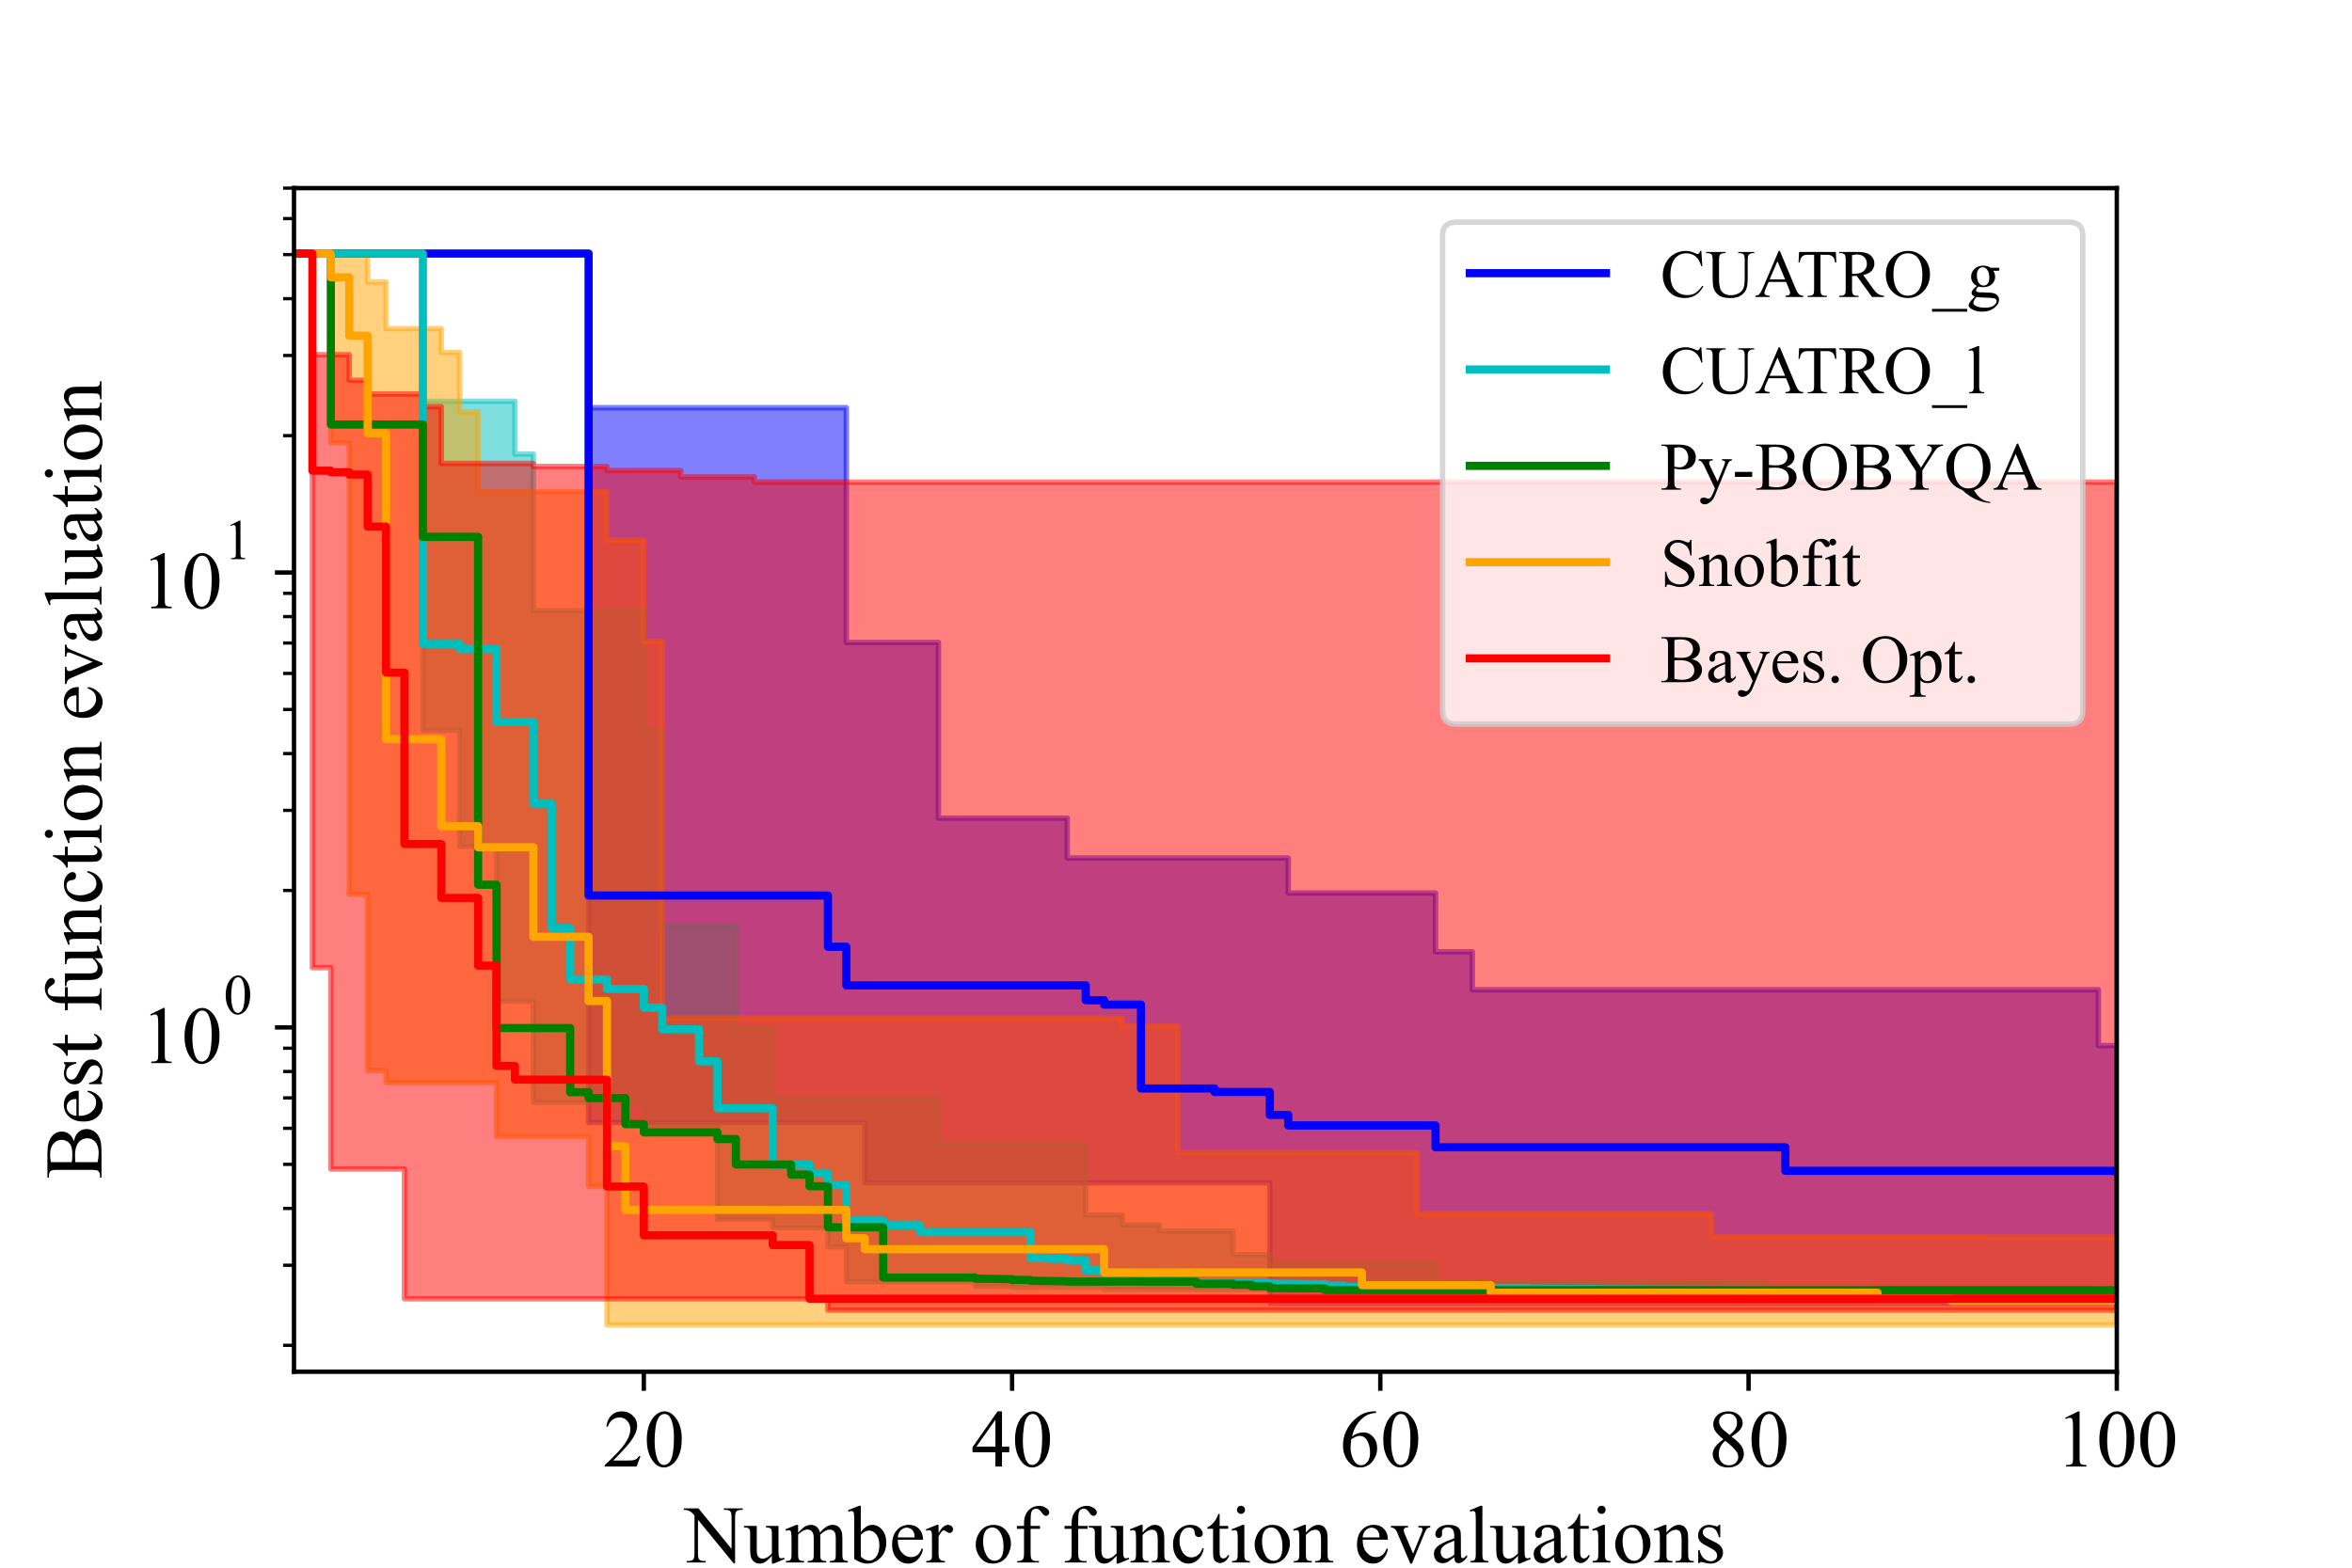 <?xml version="1.0" encoding="utf-8" standalone="no"?>
<!DOCTYPE svg PUBLIC "-//W3C//DTD SVG 1.1//EN"
  "http://www.w3.org/Graphics/SVG/1.1/DTD/svg11.dtd">
<!-- Created with matplotlib (https://matplotlib.org/) -->
<svg height="288pt" version="1.1" viewBox="0 0 432 288" width="432pt" xmlns="http://www.w3.org/2000/svg" xmlns:xlink="http://www.w3.org/1999/xlink">
 <defs>
  <style type="text/css">*{stroke-linecap:butt;stroke-linejoin:round;}</style>
 </defs>
 <g id="figure_1">
  <g id="patch_1">
   <path d="M 0 288 
L 432 288 
L 432 0 
L 0 0 
z
" style="fill:#ffffff;"/>
  </g>
  <g id="axes_1">
   <g id="patch_2">
    <path d="M 54 252 
L 388.8 252 
L 388.8 34.56 
L 54 34.56 
z
" style="fill:#ffffff;"/>
   </g>
   <g id="PolyCollection_1">
    <defs>
     <path d="M 54 -241.422 
L 54 -241.422 
L 57.382 -241.422 
L 57.382 -241.422 
L 60.764 -241.422 
L 60.764 -241.422 
L 64.145 -241.422 
L 64.145 -241.422 
L 67.527 -241.422 
L 67.527 -241.422 
L 70.909 -241.422 
L 70.909 -241.422 
L 74.291 -241.422 
L 74.291 -241.422 
L 77.673 -241.422 
L 77.673 -241.422 
L 81.055 -241.422 
L 81.055 -241.422 
L 84.436 -241.422 
L 84.436 -241.422 
L 87.818 -241.422 
L 87.818 -241.422 
L 91.2 -241.422 
L 91.2 -241.422 
L 94.582 -241.422 
L 94.582 -241.422 
L 97.964 -241.422 
L 97.964 -241.422 
L 101.345 -241.422 
L 101.345 -241.422 
L 104.727 -241.422 
L 104.727 -241.422 
L 108.109 -241.422 
L 108.109 -81.787 
L 111.491 -81.787 
L 111.491 -81.787 
L 114.873 -81.787 
L 114.873 -81.787 
L 118.255 -81.787 
L 118.255 -81.787 
L 121.636 -81.787 
L 121.636 -81.787 
L 125.018 -81.787 
L 125.018 -81.787 
L 128.4 -81.787 
L 128.4 -81.787 
L 131.782 -81.787 
L 131.782 -81.787 
L 135.164 -81.787 
L 135.164 -81.787 
L 138.545 -81.787 
L 138.545 -81.787 
L 141.927 -81.787 
L 141.927 -81.787 
L 145.309 -81.787 
L 145.309 -81.787 
L 148.691 -81.787 
L 148.691 -81.787 
L 152.073 -81.787 
L 152.073 -81.787 
L 155.455 -81.787 
L 155.455 -81.787 
L 158.836 -81.787 
L 158.836 -70.696 
L 162.218 -70.696 
L 162.218 -70.696 
L 165.6 -70.696 
L 165.6 -70.696 
L 168.982 -70.696 
L 168.982 -70.696 
L 172.364 -70.696 
L 172.364 -70.696 
L 175.745 -70.696 
L 175.745 -70.696 
L 179.127 -70.696 
L 179.127 -70.696 
L 182.509 -70.696 
L 182.509 -70.696 
L 185.891 -70.696 
L 185.891 -70.696 
L 189.273 -70.696 
L 189.273 -70.696 
L 192.655 -70.696 
L 192.655 -70.696 
L 196.036 -70.696 
L 196.036 -70.696 
L 199.418 -70.696 
L 199.418 -70.696 
L 202.8 -70.696 
L 202.8 -70.696 
L 206.182 -70.696 
L 206.182 -70.696 
L 209.564 -70.696 
L 209.564 -70.696 
L 212.945 -70.696 
L 212.945 -70.696 
L 216.327 -70.696 
L 216.327 -70.696 
L 219.709 -70.696 
L 219.709 -70.696 
L 223.091 -70.696 
L 223.091 -70.696 
L 226.473 -70.696 
L 226.473 -70.696 
L 229.855 -70.696 
L 229.855 -70.696 
L 233.236 -70.696 
L 233.236 -48.559 
L 236.618 -48.559 
L 236.618 -48.559 
L 240 -48.559 
L 240 -48.559 
L 243.382 -48.559 
L 243.382 -48.559 
L 246.764 -48.559 
L 246.764 -48.559 
L 250.145 -48.559 
L 250.145 -48.559 
L 253.527 -48.559 
L 253.527 -48.559 
L 256.909 -48.559 
L 256.909 -48.559 
L 260.291 -48.559 
L 260.291 -48.559 
L 263.673 -48.559 
L 263.673 -48.559 
L 267.055 -48.559 
L 267.055 -48.559 
L 270.436 -48.559 
L 270.436 -48.559 
L 273.818 -48.559 
L 273.818 -48.559 
L 277.2 -48.559 
L 277.2 -48.559 
L 280.582 -48.559 
L 280.582 -48.559 
L 283.964 -48.559 
L 283.964 -48.559 
L 287.345 -48.559 
L 287.345 -48.559 
L 290.727 -48.559 
L 290.727 -48.559 
L 294.109 -48.559 
L 294.109 -48.559 
L 297.491 -48.559 
L 297.491 -48.559 
L 300.873 -48.559 
L 300.873 -48.559 
L 304.255 -48.559 
L 304.255 -48.559 
L 307.636 -48.559 
L 307.636 -48.559 
L 311.018 -48.559 
L 311.018 -48.559 
L 314.4 -48.559 
L 314.4 -48.559 
L 317.782 -48.559 
L 317.782 -48.559 
L 321.164 -48.559 
L 321.164 -48.559 
L 324.545 -48.559 
L 324.545 -48.559 
L 327.927 -48.559 
L 327.927 -48.559 
L 331.309 -48.559 
L 331.309 -48.559 
L 334.691 -48.559 
L 334.691 -48.559 
L 338.073 -48.559 
L 338.073 -48.559 
L 341.455 -48.559 
L 341.455 -48.559 
L 344.836 -48.559 
L 344.836 -48.559 
L 348.218 -48.559 
L 348.218 -48.559 
L 351.6 -48.559 
L 351.6 -48.559 
L 354.982 -48.559 
L 354.982 -48.559 
L 358.364 -48.559 
L 358.364 -48.559 
L 361.745 -48.559 
L 361.745 -48.559 
L 365.127 -48.559 
L 365.127 -48.559 
L 368.509 -48.559 
L 368.509 -48.559 
L 371.891 -48.559 
L 371.891 -48.559 
L 375.273 -48.559 
L 375.273 -48.559 
L 378.655 -48.559 
L 378.655 -48.559 
L 382.036 -48.559 
L 382.036 -48.559 
L 385.418 -48.559 
L 385.418 -48.559 
L 388.8 -48.559 
L 388.8 -48.559 
L 388.8 -95.907 
L 388.8 -95.907 
L 388.8 -95.907 
L 385.418 -95.907 
L 385.418 -106.173 
L 382.036 -106.173 
L 382.036 -106.173 
L 378.655 -106.173 
L 378.655 -106.173 
L 375.273 -106.173 
L 375.273 -106.173 
L 371.891 -106.173 
L 371.891 -106.173 
L 368.509 -106.173 
L 368.509 -106.173 
L 365.127 -106.173 
L 365.127 -106.173 
L 361.745 -106.173 
L 361.745 -106.173 
L 358.364 -106.173 
L 358.364 -106.173 
L 354.982 -106.173 
L 354.982 -106.173 
L 351.6 -106.173 
L 351.6 -106.173 
L 348.218 -106.173 
L 348.218 -106.173 
L 344.836 -106.173 
L 344.836 -106.173 
L 341.455 -106.173 
L 341.455 -106.173 
L 338.073 -106.173 
L 338.073 -106.173 
L 334.691 -106.173 
L 334.691 -106.173 
L 331.309 -106.173 
L 331.309 -106.173 
L 327.927 -106.173 
L 327.927 -106.173 
L 324.545 -106.173 
L 324.545 -106.173 
L 321.164 -106.173 
L 321.164 -106.173 
L 317.782 -106.173 
L 317.782 -106.173 
L 314.4 -106.173 
L 314.4 -106.173 
L 311.018 -106.173 
L 311.018 -106.173 
L 307.636 -106.173 
L 307.636 -106.173 
L 304.255 -106.173 
L 304.255 -106.173 
L 300.873 -106.173 
L 300.873 -106.173 
L 297.491 -106.173 
L 297.491 -106.173 
L 294.109 -106.173 
L 294.109 -106.173 
L 290.727 -106.173 
L 290.727 -106.173 
L 287.345 -106.173 
L 287.345 -106.173 
L 283.964 -106.173 
L 283.964 -106.173 
L 280.582 -106.173 
L 280.582 -106.173 
L 277.2 -106.173 
L 277.2 -106.173 
L 273.818 -106.173 
L 273.818 -106.173 
L 270.436 -106.173 
L 270.436 -113.149 
L 267.055 -113.149 
L 267.055 -113.149 
L 263.673 -113.149 
L 263.673 -123.939 
L 260.291 -123.939 
L 260.291 -123.939 
L 256.909 -123.939 
L 256.909 -123.939 
L 253.527 -123.939 
L 253.527 -123.939 
L 250.145 -123.939 
L 250.145 -123.939 
L 246.764 -123.939 
L 246.764 -123.939 
L 243.382 -123.939 
L 243.382 -123.939 
L 240 -123.939 
L 240 -123.939 
L 236.618 -123.939 
L 236.618 -130.375 
L 233.236 -130.375 
L 233.236 -130.375 
L 229.855 -130.375 
L 229.855 -130.375 
L 226.473 -130.375 
L 226.473 -130.375 
L 223.091 -130.375 
L 223.091 -130.375 
L 219.709 -130.375 
L 219.709 -130.375 
L 216.327 -130.375 
L 216.327 -130.375 
L 212.945 -130.375 
L 212.945 -130.375 
L 209.564 -130.375 
L 209.564 -130.375 
L 206.182 -130.375 
L 206.182 -130.375 
L 202.8 -130.375 
L 202.8 -130.375 
L 199.418 -130.375 
L 199.418 -130.375 
L 196.036 -130.375 
L 196.036 -137.699 
L 192.655 -137.699 
L 192.655 -137.699 
L 189.273 -137.699 
L 189.273 -137.699 
L 185.891 -137.699 
L 185.891 -137.699 
L 182.509 -137.699 
L 182.509 -137.699 
L 179.127 -137.699 
L 179.127 -137.699 
L 175.745 -137.699 
L 175.745 -137.699 
L 172.364 -137.699 
L 172.364 -169.968 
L 168.982 -169.968 
L 168.982 -169.968 
L 165.6 -169.968 
L 165.6 -169.968 
L 162.218 -169.968 
L 162.218 -169.968 
L 158.836 -169.968 
L 158.836 -169.968 
L 155.455 -169.968 
L 155.455 -213.103 
L 152.073 -213.103 
L 152.073 -213.103 
L 148.691 -213.103 
L 148.691 -213.103 
L 145.309 -213.103 
L 145.309 -213.103 
L 141.927 -213.103 
L 141.927 -213.103 
L 138.545 -213.103 
L 138.545 -213.103 
L 135.164 -213.103 
L 135.164 -213.103 
L 131.782 -213.103 
L 131.782 -213.103 
L 128.4 -213.103 
L 128.4 -213.103 
L 125.018 -213.103 
L 125.018 -213.103 
L 121.636 -213.103 
L 121.636 -213.103 
L 118.255 -213.103 
L 118.255 -213.103 
L 114.873 -213.103 
L 114.873 -213.103 
L 111.491 -213.103 
L 111.491 -213.103 
L 108.109 -213.103 
L 108.109 -241.422 
L 104.727 -241.422 
L 104.727 -241.422 
L 101.345 -241.422 
L 101.345 -241.422 
L 97.964 -241.422 
L 97.964 -241.422 
L 94.582 -241.422 
L 94.582 -241.422 
L 91.2 -241.422 
L 91.2 -241.422 
L 87.818 -241.422 
L 87.818 -241.422 
L 84.436 -241.422 
L 84.436 -241.422 
L 81.055 -241.422 
L 81.055 -241.422 
L 77.673 -241.422 
L 77.673 -241.422 
L 74.291 -241.422 
L 74.291 -241.422 
L 70.909 -241.422 
L 70.909 -241.422 
L 67.527 -241.422 
L 67.527 -241.422 
L 64.145 -241.422 
L 64.145 -241.422 
L 60.764 -241.422 
L 60.764 -241.422 
L 57.382 -241.422 
L 57.382 -241.422 
L 54 -241.422 
z
" id="mc54bf9e44b" style="stroke:#0000ff;stroke-opacity:0.5;"/>
    </defs>
    <g clip-path="url(#p4febcb1ee3)">
     <use style="fill:#0000ff;fill-opacity:0.5;stroke:#0000ff;stroke-opacity:0.5;" x="0" xlink:href="#mc54bf9e44b" y="288"/>
    </g>
   </g>
   <g id="PolyCollection_2">
    <defs>
     <path d="M 54 -241.422 
L 54 -241.422 
L 57.382 -241.422 
L 57.382 -241.422 
L 60.764 -241.422 
L 60.764 -241.422 
L 64.145 -241.422 
L 64.145 -241.422 
L 67.527 -241.422 
L 67.527 -241.422 
L 70.909 -241.422 
L 70.909 -241.422 
L 74.291 -241.422 
L 74.291 -241.422 
L 77.673 -241.422 
L 77.673 -153.839 
L 81.055 -153.839 
L 81.055 -153.839 
L 84.436 -153.839 
L 84.436 -132.511 
L 87.818 -132.511 
L 87.818 -132.511 
L 91.2 -132.511 
L 91.2 -104.061 
L 94.582 -104.061 
L 94.582 -104.061 
L 97.964 -104.061 
L 97.964 -85.486 
L 101.345 -85.486 
L 101.345 -85.486 
L 104.727 -85.486 
L 104.727 -85.486 
L 108.109 -85.486 
L 108.109 -85.486 
L 111.491 -85.486 
L 111.491 -85.486 
L 114.873 -85.486 
L 114.873 -85.486 
L 118.255 -85.486 
L 118.255 -80.764 
L 121.636 -80.764 
L 121.636 -80.764 
L 125.018 -80.764 
L 125.018 -80.764 
L 128.4 -80.764 
L 128.4 -80.764 
L 131.782 -80.764 
L 131.782 -63.989 
L 135.164 -63.989 
L 135.164 -63.989 
L 138.545 -63.989 
L 138.545 -63.989 
L 141.927 -63.989 
L 141.927 -62.41 
L 145.309 -62.41 
L 145.309 -62.41 
L 148.691 -62.41 
L 148.691 -62.41 
L 152.073 -62.41 
L 152.073 -58.945 
L 155.455 -58.945 
L 155.455 -52.553 
L 158.836 -52.553 
L 158.836 -52.553 
L 162.218 -52.553 
L 162.218 -52.553 
L 165.6 -52.553 
L 165.6 -52.553 
L 168.982 -52.553 
L 168.982 -52.553 
L 172.364 -52.553 
L 172.364 -52.553 
L 175.745 -52.553 
L 175.745 -52.553 
L 179.127 -52.553 
L 179.127 -51.678 
L 182.509 -51.678 
L 182.509 -51.678 
L 185.891 -51.678 
L 185.891 -51.521 
L 189.273 -51.521 
L 189.273 -51.521 
L 192.655 -51.521 
L 192.655 -51.521 
L 196.036 -51.521 
L 196.036 -51.521 
L 199.418 -51.521 
L 199.418 -51.521 
L 202.8 -51.521 
L 202.8 -51.137 
L 206.182 -51.137 
L 206.182 -51.137 
L 209.564 -51.137 
L 209.564 -51.137 
L 212.945 -51.137 
L 212.945 -51.137 
L 216.327 -51.137 
L 216.327 -51.118 
L 219.709 -51.118 
L 219.709 -51.118 
L 223.091 -51.118 
L 223.091 -51.118 
L 226.473 -51.118 
L 226.473 -51.082 
L 229.855 -51.082 
L 229.855 -51.082 
L 233.236 -51.082 
L 233.236 -51.041 
L 236.618 -51.041 
L 236.618 -51.041 
L 240 -51.041 
L 240 -51.041 
L 243.382 -51.041 
L 243.382 -51.041 
L 246.764 -51.041 
L 246.764 -51.001 
L 250.145 -51.001 
L 250.145 -51.001 
L 253.527 -51.001 
L 253.527 -51.001 
L 256.909 -51.001 
L 256.909 -51.001 
L 260.291 -51.001 
L 260.291 -50.995 
L 263.673 -50.995 
L 263.673 -50.993 
L 267.055 -50.993 
L 267.055 -50.993 
L 270.436 -50.993 
L 270.436 -50.993 
L 273.818 -50.993 
L 273.818 -50.993 
L 277.2 -50.993 
L 277.2 -50.993 
L 280.582 -50.993 
L 280.582 -50.993 
L 283.964 -50.993 
L 283.964 -50.993 
L 287.345 -50.993 
L 287.345 -50.993 
L 290.727 -50.993 
L 290.727 -50.992 
L 294.109 -50.992 
L 294.109 -50.992 
L 297.491 -50.992 
L 297.491 -50.992 
L 300.873 -50.992 
L 300.873 -50.992 
L 304.255 -50.992 
L 304.255 -50.992 
L 307.636 -50.992 
L 307.636 -50.992 
L 311.018 -50.992 
L 311.018 -50.992 
L 314.4 -50.992 
L 314.4 -50.992 
L 317.782 -50.992 
L 317.782 -50.992 
L 321.164 -50.992 
L 321.164 -50.992 
L 324.545 -50.992 
L 324.545 -50.992 
L 327.927 -50.992 
L 327.927 -50.992 
L 331.309 -50.992 
L 331.309 -50.992 
L 334.691 -50.992 
L 334.691 -50.992 
L 338.073 -50.992 
L 338.073 -50.992 
L 341.455 -50.992 
L 341.455 -50.992 
L 344.836 -50.992 
L 344.836 -50.992 
L 348.218 -50.992 
L 348.218 -50.992 
L 351.6 -50.992 
L 351.6 -50.992 
L 354.982 -50.992 
L 354.982 -50.992 
L 358.364 -50.992 
L 358.364 -50.992 
L 361.745 -50.992 
L 361.745 -50.992 
L 365.127 -50.992 
L 365.127 -50.992 
L 368.509 -50.992 
L 368.509 -50.992 
L 371.891 -50.992 
L 371.891 -50.992 
L 375.273 -50.992 
L 375.273 -50.992 
L 378.655 -50.992 
L 378.655 -50.992 
L 382.036 -50.992 
L 382.036 -50.992 
L 385.418 -50.992 
L 385.418 -50.992 
L 388.8 -50.992 
L 388.8 -50.992 
L 388.8 -51.066 
L 388.8 -51.066 
L 388.8 -51.066 
L 385.418 -51.066 
L 385.418 -51.066 
L 382.036 -51.066 
L 382.036 -51.066 
L 378.655 -51.066 
L 378.655 -51.066 
L 375.273 -51.066 
L 375.273 -51.066 
L 371.891 -51.066 
L 371.891 -51.066 
L 368.509 -51.066 
L 368.509 -51.066 
L 365.127 -51.066 
L 365.127 -51.066 
L 361.745 -51.066 
L 361.745 -51.066 
L 358.364 -51.066 
L 358.364 -51.086 
L 354.982 -51.086 
L 354.982 -51.086 
L 351.6 -51.086 
L 351.6 -51.123 
L 348.218 -51.123 
L 348.218 -51.123 
L 344.836 -51.123 
L 344.836 -51.123 
L 341.455 -51.123 
L 341.455 -51.459 
L 338.073 -51.459 
L 338.073 -51.459 
L 334.691 -51.459 
L 334.691 -51.459 
L 331.309 -51.459 
L 331.309 -51.459 
L 327.927 -51.459 
L 327.927 -51.459 
L 324.545 -51.459 
L 324.545 -52.629 
L 321.164 -52.629 
L 321.164 -52.629 
L 317.782 -52.629 
L 317.782 -52.629 
L 314.4 -52.629 
L 314.4 -52.629 
L 311.018 -52.629 
L 311.018 -52.629 
L 307.636 -52.629 
L 307.636 -52.629 
L 304.255 -52.629 
L 304.255 -52.629 
L 300.873 -52.629 
L 300.873 -52.629 
L 297.491 -52.629 
L 297.491 -52.629 
L 294.109 -52.629 
L 294.109 -52.629 
L 290.727 -52.629 
L 290.727 -52.629 
L 287.345 -52.629 
L 287.345 -52.629 
L 283.964 -52.629 
L 283.964 -52.629 
L 280.582 -52.629 
L 280.582 -52.629 
L 277.2 -52.629 
L 277.2 -52.629 
L 273.818 -52.629 
L 273.818 -52.629 
L 270.436 -52.629 
L 270.436 -52.629 
L 267.055 -52.629 
L 267.055 -52.629 
L 263.673 -52.629 
L 263.673 -55.931 
L 260.291 -55.931 
L 260.291 -55.931 
L 256.909 -55.931 
L 256.909 -55.931 
L 253.527 -55.931 
L 253.527 -55.931 
L 250.145 -55.931 
L 250.145 -55.931 
L 246.764 -55.931 
L 246.764 -55.931 
L 243.382 -55.931 
L 243.382 -55.931 
L 240 -55.931 
L 240 -55.931 
L 236.618 -55.931 
L 236.618 -55.931 
L 233.236 -55.931 
L 233.236 -57.509 
L 229.855 -57.509 
L 229.855 -57.509 
L 226.473 -57.509 
L 226.473 -61.824 
L 223.091 -61.824 
L 223.091 -61.824 
L 219.709 -61.824 
L 219.709 -61.824 
L 216.327 -61.824 
L 216.327 -61.824 
L 212.945 -61.824 
L 212.945 -62.977 
L 209.564 -62.977 
L 209.564 -62.977 
L 206.182 -62.977 
L 206.182 -64.788 
L 202.8 -64.788 
L 202.8 -64.788 
L 199.418 -64.788 
L 199.418 -77.794 
L 196.036 -77.794 
L 196.036 -77.794 
L 192.655 -77.794 
L 192.655 -77.794 
L 189.273 -77.794 
L 189.273 -77.794 
L 185.891 -77.794 
L 185.891 -77.794 
L 182.509 -77.794 
L 182.509 -77.794 
L 179.127 -77.794 
L 179.127 -77.794 
L 175.745 -77.794 
L 175.745 -77.794 
L 172.364 -77.794 
L 172.364 -86.218 
L 168.982 -86.218 
L 168.982 -86.218 
L 165.6 -86.218 
L 165.6 -86.218 
L 162.218 -86.218 
L 162.218 -86.218 
L 158.836 -86.218 
L 158.836 -86.218 
L 155.455 -86.218 
L 155.455 -86.218 
L 152.073 -86.218 
L 152.073 -86.218 
L 148.691 -86.218 
L 148.691 -86.218 
L 145.309 -86.218 
L 145.309 -86.218 
L 141.927 -86.218 
L 141.927 -99.216 
L 138.545 -99.216 
L 138.545 -99.216 
L 135.164 -99.216 
L 135.164 -117.908 
L 131.782 -117.908 
L 131.782 -117.908 
L 128.4 -117.908 
L 128.4 -117.908 
L 125.018 -117.908 
L 125.018 -117.908 
L 121.636 -117.908 
L 121.636 -153.945 
L 118.255 -153.945 
L 118.255 -175.815 
L 114.873 -175.815 
L 114.873 -175.815 
L 111.491 -175.815 
L 111.491 -175.815 
L 108.109 -175.815 
L 108.109 -175.815 
L 104.727 -175.815 
L 104.727 -175.815 
L 101.345 -175.815 
L 101.345 -175.815 
L 97.964 -175.815 
L 97.964 -204.589 
L 94.582 -204.589 
L 94.582 -214.283 
L 91.2 -214.283 
L 91.2 -214.283 
L 87.818 -214.283 
L 87.818 -214.283 
L 84.436 -214.283 
L 84.436 -214.283 
L 81.055 -214.283 
L 81.055 -214.283 
L 77.673 -214.283 
L 77.673 -241.422 
L 74.291 -241.422 
L 74.291 -241.422 
L 70.909 -241.422 
L 70.909 -241.422 
L 67.527 -241.422 
L 67.527 -241.422 
L 64.145 -241.422 
L 64.145 -241.422 
L 60.764 -241.422 
L 60.764 -241.422 
L 57.382 -241.422 
L 57.382 -241.422 
L 54 -241.422 
z
" id="m88fb243b57" style="stroke:#00bfbf;stroke-opacity:0.5;"/>
    </defs>
    <g clip-path="url(#p4febcb1ee3)">
     <use style="fill:#00bfbf;fill-opacity:0.5;stroke:#00bfbf;stroke-opacity:0.5;" x="0" xlink:href="#m88fb243b57" y="288"/>
    </g>
   </g>
   <g id="PolyCollection_3">
    <defs>
     <path d="M 54 -241.422 
L 54 -241.422 
L 57.382 -241.422 
L 57.382 -241.422 
L 60.764 -241.422 
L 60.764 -210.016 
L 64.145 -210.016 
L 64.145 -210.016 
L 67.527 -210.016 
L 67.527 -210.016 
L 70.909 -210.016 
L 70.909 -210.016 
L 74.291 -210.016 
L 74.291 -210.016 
L 77.673 -210.016 
L 77.673 -189.371 
L 81.055 -189.371 
L 81.055 -189.371 
L 84.436 -189.371 
L 84.436 -189.371 
L 87.818 -189.371 
L 87.818 -125.464 
L 91.2 -125.464 
L 91.2 -99.143 
L 94.582 -99.143 
L 94.582 -99.143 
L 97.964 -99.143 
L 97.964 -99.143 
L 101.345 -99.143 
L 101.345 -99.143 
L 104.727 -99.143 
L 104.727 -87.357 
L 108.109 -87.357 
L 108.109 -86.258 
L 111.491 -86.258 
L 111.491 -86.258 
L 114.873 -86.258 
L 114.873 -81.473 
L 118.255 -81.473 
L 118.255 -79.967 
L 121.636 -79.967 
L 121.636 -79.967 
L 125.018 -79.967 
L 125.018 -79.967 
L 128.4 -79.967 
L 128.4 -79.967 
L 131.782 -79.967 
L 131.782 -78.755 
L 135.164 -78.755 
L 135.164 -74.064 
L 138.545 -74.064 
L 138.545 -74.064 
L 141.927 -74.064 
L 141.927 -74.064 
L 145.309 -74.064 
L 145.309 -72.205 
L 148.691 -72.205 
L 148.691 -70.076 
L 152.073 -70.076 
L 152.073 -62.525 
L 155.455 -62.525 
L 155.455 -62.525 
L 158.836 -62.525 
L 158.836 -62.525 
L 162.218 -62.525 
L 162.218 -53.296 
L 165.6 -53.296 
L 165.6 -53.296 
L 168.982 -53.296 
L 168.982 -53.296 
L 172.364 -53.296 
L 172.364 -53.296 
L 175.745 -53.296 
L 175.745 -53.296 
L 179.127 -53.296 
L 179.127 -53.102 
L 182.509 -53.102 
L 182.509 -53.005 
L 185.891 -53.005 
L 185.891 -52.863 
L 189.273 -52.863 
L 189.273 -52.721 
L 192.655 -52.721 
L 192.655 -52.62 
L 196.036 -52.62 
L 196.036 -52.568 
L 199.418 -52.568 
L 199.418 -52.546 
L 202.8 -52.546 
L 202.8 -52.536 
L 206.182 -52.536 
L 206.182 -52.536 
L 209.564 -52.536 
L 209.564 -52.536 
L 212.945 -52.536 
L 212.945 -52.536 
L 216.327 -52.536 
L 216.327 -52.536 
L 219.709 -52.536 
L 219.709 -52.165 
L 223.091 -52.165 
L 223.091 -52.165 
L 226.473 -52.165 
L 226.473 -51.979 
L 229.855 -51.979 
L 229.855 -51.69 
L 233.236 -51.69 
L 233.236 -51.351 
L 236.618 -51.351 
L 236.618 -51.351 
L 240 -51.351 
L 240 -51.315 
L 243.382 -51.315 
L 243.382 -50.999 
L 246.764 -50.999 
L 246.764 -50.999 
L 250.145 -50.999 
L 250.145 -50.999 
L 253.527 -50.999 
L 253.527 -50.999 
L 256.909 -50.999 
L 256.909 -50.999 
L 260.291 -50.999 
L 260.291 -50.993 
L 263.673 -50.993 
L 263.673 -50.993 
L 267.055 -50.993 
L 267.055 -50.993 
L 270.436 -50.993 
L 270.436 -50.993 
L 273.818 -50.993 
L 273.818 -50.992 
L 277.2 -50.992 
L 277.2 -50.992 
L 280.582 -50.992 
L 280.582 -50.992 
L 283.964 -50.992 
L 283.964 -50.992 
L 287.345 -50.992 
L 287.345 -50.992 
L 290.727 -50.992 
L 290.727 -50.992 
L 294.109 -50.992 
L 294.109 -50.992 
L 297.491 -50.992 
L 297.491 -50.992 
L 300.873 -50.992 
L 300.873 -50.992 
L 304.255 -50.992 
L 304.255 -50.992 
L 307.636 -50.992 
L 307.636 -50.992 
L 311.018 -50.992 
L 311.018 -50.992 
L 314.4 -50.992 
L 314.4 -50.992 
L 317.782 -50.992 
L 317.782 -50.992 
L 321.164 -50.992 
L 321.164 -50.992 
L 324.545 -50.992 
L 324.545 -50.992 
L 327.927 -50.992 
L 327.927 -50.992 
L 331.309 -50.992 
L 331.309 -50.992 
L 334.691 -50.992 
L 334.691 -50.992 
L 338.073 -50.992 
L 338.073 -50.992 
L 341.455 -50.992 
L 341.455 -50.992 
L 344.836 -50.992 
L 344.836 -50.992 
L 348.218 -50.992 
L 348.218 -50.992 
L 351.6 -50.992 
L 351.6 -50.992 
L 354.982 -50.992 
L 354.982 -50.992 
L 358.364 -50.992 
L 358.364 -50.992 
L 361.745 -50.992 
L 361.745 -50.992 
L 365.127 -50.992 
L 365.127 -50.992 
L 368.509 -50.992 
L 368.509 -50.992 
L 371.891 -50.992 
L 371.891 -50.992 
L 375.273 -50.992 
L 375.273 -50.992 
L 378.655 -50.992 
L 378.655 -50.992 
L 382.036 -50.992 
L 382.036 -50.992 
L 385.418 -50.992 
L 385.418 -50.992 
L 388.8 -50.992 
L 388.8 -50.992 
L 388.8 -50.992 
L 388.8 -50.992 
L 388.8 -50.992 
L 385.418 -50.992 
L 385.418 -50.992 
L 382.036 -50.992 
L 382.036 -50.992 
L 378.655 -50.992 
L 378.655 -50.992 
L 375.273 -50.992 
L 375.273 -50.992 
L 371.891 -50.992 
L 371.891 -50.992 
L 368.509 -50.992 
L 368.509 -50.992 
L 365.127 -50.992 
L 365.127 -50.992 
L 361.745 -50.992 
L 361.745 -50.992 
L 358.364 -50.992 
L 358.364 -50.992 
L 354.982 -50.992 
L 354.982 -50.992 
L 351.6 -50.992 
L 351.6 -50.992 
L 348.218 -50.992 
L 348.218 -50.992 
L 344.836 -50.992 
L 344.836 -50.992 
L 341.455 -50.992 
L 341.455 -50.992 
L 338.073 -50.992 
L 338.073 -50.992 
L 334.691 -50.992 
L 334.691 -50.992 
L 331.309 -50.992 
L 331.309 -50.992 
L 327.927 -50.992 
L 327.927 -50.992 
L 324.545 -50.992 
L 324.545 -50.992 
L 321.164 -50.992 
L 321.164 -50.992 
L 317.782 -50.992 
L 317.782 -50.992 
L 314.4 -50.992 
L 314.4 -50.992 
L 311.018 -50.992 
L 311.018 -50.992 
L 307.636 -50.992 
L 307.636 -50.992 
L 304.255 -50.992 
L 304.255 -50.992 
L 300.873 -50.992 
L 300.873 -50.992 
L 297.491 -50.992 
L 297.491 -50.992 
L 294.109 -50.992 
L 294.109 -50.992 
L 290.727 -50.992 
L 290.727 -50.992 
L 287.345 -50.992 
L 287.345 -50.992 
L 283.964 -50.992 
L 283.964 -50.992 
L 280.582 -50.992 
L 280.582 -50.992 
L 277.2 -50.992 
L 277.2 -50.992 
L 273.818 -50.992 
L 273.818 -50.993 
L 270.436 -50.993 
L 270.436 -50.993 
L 267.055 -50.993 
L 267.055 -50.993 
L 263.673 -50.993 
L 263.673 -50.993 
L 260.291 -50.993 
L 260.291 -50.999 
L 256.909 -50.999 
L 256.909 -50.999 
L 253.527 -50.999 
L 253.527 -50.999 
L 250.145 -50.999 
L 250.145 -50.999 
L 246.764 -50.999 
L 246.764 -50.999 
L 243.382 -50.999 
L 243.382 -51.315 
L 240 -51.315 
L 240 -51.351 
L 236.618 -51.351 
L 236.618 -51.351 
L 233.236 -51.351 
L 233.236 -51.69 
L 229.855 -51.69 
L 229.855 -51.979 
L 226.473 -51.979 
L 226.473 -52.165 
L 223.091 -52.165 
L 223.091 -52.165 
L 219.709 -52.165 
L 219.709 -52.536 
L 216.327 -52.536 
L 216.327 -52.536 
L 212.945 -52.536 
L 212.945 -52.536 
L 209.564 -52.536 
L 209.564 -52.536 
L 206.182 -52.536 
L 206.182 -52.536 
L 202.8 -52.536 
L 202.8 -52.546 
L 199.418 -52.546 
L 199.418 -52.568 
L 196.036 -52.568 
L 196.036 -52.62 
L 192.655 -52.62 
L 192.655 -52.721 
L 189.273 -52.721 
L 189.273 -52.863 
L 185.891 -52.863 
L 185.891 -53.005 
L 182.509 -53.005 
L 182.509 -53.102 
L 179.127 -53.102 
L 179.127 -53.296 
L 175.745 -53.296 
L 175.745 -53.296 
L 172.364 -53.296 
L 172.364 -53.296 
L 168.982 -53.296 
L 168.982 -53.296 
L 165.6 -53.296 
L 165.6 -53.296 
L 162.218 -53.296 
L 162.218 -62.525 
L 158.836 -62.525 
L 158.836 -62.525 
L 155.455 -62.525 
L 155.455 -62.525 
L 152.073 -62.525 
L 152.073 -70.076 
L 148.691 -70.076 
L 148.691 -72.205 
L 145.309 -72.205 
L 145.309 -74.064 
L 141.927 -74.064 
L 141.927 -74.064 
L 138.545 -74.064 
L 138.545 -74.064 
L 135.164 -74.064 
L 135.164 -78.755 
L 131.782 -78.755 
L 131.782 -79.967 
L 128.4 -79.967 
L 128.4 -79.967 
L 125.018 -79.967 
L 125.018 -79.967 
L 121.636 -79.967 
L 121.636 -79.967 
L 118.255 -79.967 
L 118.255 -81.473 
L 114.873 -81.473 
L 114.873 -86.258 
L 111.491 -86.258 
L 111.491 -86.258 
L 108.109 -86.258 
L 108.109 -87.357 
L 104.727 -87.357 
L 104.727 -99.143 
L 101.345 -99.143 
L 101.345 -99.143 
L 97.964 -99.143 
L 97.964 -99.143 
L 94.582 -99.143 
L 94.582 -99.143 
L 91.2 -99.143 
L 91.2 -125.464 
L 87.818 -125.464 
L 87.818 -189.371 
L 84.436 -189.371 
L 84.436 -189.371 
L 81.055 -189.371 
L 81.055 -189.371 
L 77.673 -189.371 
L 77.673 -210.016 
L 74.291 -210.016 
L 74.291 -210.016 
L 70.909 -210.016 
L 70.909 -210.016 
L 67.527 -210.016 
L 67.527 -210.016 
L 64.145 -210.016 
L 64.145 -210.016 
L 60.764 -210.016 
L 60.764 -241.422 
L 57.382 -241.422 
L 57.382 -241.422 
L 54 -241.422 
z
" id="m29fbede963" style="stroke:#008000;stroke-opacity:0.5;"/>
    </defs>
    <g clip-path="url(#p4febcb1ee3)">
     <use style="fill:#008000;fill-opacity:0.5;stroke:#008000;stroke-opacity:0.5;" x="0" xlink:href="#m29fbede963" y="288"/>
    </g>
   </g>
   <g id="PolyCollection_4">
    <defs>
     <path d="M 57.382 -241.422 
L 57.382 -241.422 
L 60.764 -241.422 
L 60.764 -206.637 
L 64.145 -206.637 
L 64.145 -123.705 
L 67.527 -123.705 
L 67.527 -91.338 
L 70.909 -91.338 
L 70.909 -89.12 
L 74.291 -89.12 
L 74.291 -89.12 
L 77.673 -89.12 
L 77.673 -89.12 
L 81.055 -89.12 
L 81.055 -89.12 
L 84.436 -89.12 
L 84.436 -89.12 
L 87.818 -89.12 
L 87.818 -89.12 
L 91.2 -89.12 
L 91.2 -79.224 
L 94.582 -79.224 
L 94.582 -79.224 
L 97.964 -79.224 
L 97.964 -79.224 
L 101.345 -79.224 
L 101.345 -79.224 
L 104.727 -79.224 
L 104.727 -79.224 
L 108.109 -79.224 
L 108.109 -70.052 
L 111.491 -70.052 
L 111.491 -44.595 
L 114.873 -44.595 
L 114.873 -44.595 
L 118.255 -44.595 
L 118.255 -44.595 
L 121.636 -44.595 
L 121.636 -44.595 
L 125.018 -44.595 
L 125.018 -44.595 
L 128.4 -44.595 
L 128.4 -44.595 
L 131.782 -44.595 
L 131.782 -44.595 
L 135.164 -44.595 
L 135.164 -44.595 
L 138.545 -44.595 
L 138.545 -44.595 
L 141.927 -44.595 
L 141.927 -44.595 
L 145.309 -44.595 
L 145.309 -44.595 
L 148.691 -44.595 
L 148.691 -44.595 
L 152.073 -44.595 
L 152.073 -44.595 
L 155.455 -44.595 
L 155.455 -44.595 
L 158.836 -44.595 
L 158.836 -44.595 
L 162.218 -44.595 
L 162.218 -44.595 
L 165.6 -44.595 
L 165.6 -44.595 
L 168.982 -44.595 
L 168.982 -44.595 
L 172.364 -44.595 
L 172.364 -44.595 
L 175.745 -44.595 
L 175.745 -44.595 
L 179.127 -44.595 
L 179.127 -44.595 
L 182.509 -44.595 
L 182.509 -44.595 
L 185.891 -44.595 
L 185.891 -44.595 
L 189.273 -44.595 
L 189.273 -44.595 
L 192.655 -44.595 
L 192.655 -44.595 
L 196.036 -44.595 
L 196.036 -44.595 
L 199.418 -44.595 
L 199.418 -44.595 
L 202.8 -44.595 
L 202.8 -44.595 
L 206.182 -44.595 
L 206.182 -44.595 
L 209.564 -44.595 
L 209.564 -44.595 
L 212.945 -44.595 
L 212.945 -44.595 
L 216.327 -44.595 
L 216.327 -44.595 
L 219.709 -44.595 
L 219.709 -44.595 
L 223.091 -44.595 
L 223.091 -44.595 
L 226.473 -44.595 
L 226.473 -44.595 
L 229.855 -44.595 
L 229.855 -44.595 
L 233.236 -44.595 
L 233.236 -44.595 
L 236.618 -44.595 
L 236.618 -44.595 
L 240 -44.595 
L 240 -44.595 
L 243.382 -44.595 
L 243.382 -44.595 
L 246.764 -44.595 
L 246.764 -44.595 
L 250.145 -44.595 
L 250.145 -44.595 
L 253.527 -44.595 
L 253.527 -44.595 
L 256.909 -44.595 
L 256.909 -44.595 
L 260.291 -44.595 
L 260.291 -44.595 
L 263.673 -44.595 
L 263.673 -44.595 
L 267.055 -44.595 
L 267.055 -44.595 
L 270.436 -44.595 
L 270.436 -44.595 
L 273.818 -44.595 
L 273.818 -44.595 
L 277.2 -44.595 
L 277.2 -44.595 
L 280.582 -44.595 
L 280.582 -44.595 
L 283.964 -44.595 
L 283.964 -44.595 
L 287.345 -44.595 
L 287.345 -44.595 
L 290.727 -44.595 
L 290.727 -44.595 
L 294.109 -44.595 
L 294.109 -44.595 
L 297.491 -44.595 
L 297.491 -44.595 
L 300.873 -44.595 
L 300.873 -44.595 
L 304.255 -44.595 
L 304.255 -44.595 
L 307.636 -44.595 
L 307.636 -44.595 
L 311.018 -44.595 
L 311.018 -44.595 
L 314.4 -44.595 
L 314.4 -44.595 
L 317.782 -44.595 
L 317.782 -44.595 
L 321.164 -44.595 
L 321.164 -44.595 
L 324.545 -44.595 
L 324.545 -44.595 
L 327.927 -44.595 
L 327.927 -44.595 
L 331.309 -44.595 
L 331.309 -44.595 
L 334.691 -44.595 
L 334.691 -44.595 
L 338.073 -44.595 
L 338.073 -44.595 
L 341.455 -44.595 
L 341.455 -44.595 
L 344.836 -44.595 
L 344.836 -44.595 
L 348.218 -44.595 
L 348.218 -44.595 
L 351.6 -44.595 
L 351.6 -44.595 
L 354.982 -44.595 
L 354.982 -44.595 
L 358.364 -44.595 
L 358.364 -44.595 
L 361.745 -44.595 
L 361.745 -44.595 
L 365.127 -44.595 
L 365.127 -44.595 
L 368.509 -44.595 
L 368.509 -44.595 
L 371.891 -44.595 
L 371.891 -44.595 
L 375.273 -44.595 
L 375.273 -44.595 
L 378.655 -44.595 
L 378.655 -44.595 
L 382.036 -44.595 
L 382.036 -44.595 
L 385.418 -44.595 
L 385.418 -44.595 
L 388.8 -44.595 
L 388.8 -44.595 
L 388.8 -60.748 
L 388.8 -60.748 
L 388.8 -60.748 
L 385.418 -60.748 
L 385.418 -60.748 
L 382.036 -60.748 
L 382.036 -60.748 
L 378.655 -60.748 
L 378.655 -60.748 
L 375.273 -60.748 
L 375.273 -60.748 
L 371.891 -60.748 
L 371.891 -60.748 
L 368.509 -60.748 
L 368.509 -60.748 
L 365.127 -60.748 
L 365.127 -60.837 
L 361.745 -60.837 
L 361.745 -60.837 
L 358.364 -60.837 
L 358.364 -60.837 
L 354.982 -60.837 
L 354.982 -60.837 
L 351.6 -60.837 
L 351.6 -60.837 
L 348.218 -60.837 
L 348.218 -60.837 
L 344.836 -60.837 
L 344.836 -60.837 
L 341.455 -60.837 
L 341.455 -60.837 
L 338.073 -60.837 
L 338.073 -60.837 
L 334.691 -60.837 
L 334.691 -60.837 
L 331.309 -60.837 
L 331.309 -60.837 
L 327.927 -60.837 
L 327.927 -60.837 
L 324.545 -60.837 
L 324.545 -60.837 
L 321.164 -60.837 
L 321.164 -60.837 
L 317.782 -60.837 
L 317.782 -60.837 
L 314.4 -60.837 
L 314.4 -65.041 
L 311.018 -65.041 
L 311.018 -65.041 
L 307.636 -65.041 
L 307.636 -65.041 
L 304.255 -65.041 
L 304.255 -65.041 
L 300.873 -65.041 
L 300.873 -65.041 
L 297.491 -65.041 
L 297.491 -65.041 
L 294.109 -65.041 
L 294.109 -65.041 
L 290.727 -65.041 
L 290.727 -65.041 
L 287.345 -65.041 
L 287.345 -65.041 
L 283.964 -65.041 
L 283.964 -65.041 
L 280.582 -65.041 
L 280.582 -65.041 
L 277.2 -65.041 
L 277.2 -65.041 
L 273.818 -65.041 
L 273.818 -65.041 
L 270.436 -65.041 
L 270.436 -65.041 
L 267.055 -65.041 
L 267.055 -65.041 
L 263.673 -65.041 
L 263.673 -65.041 
L 260.291 -65.041 
L 260.291 -76.274 
L 256.909 -76.274 
L 256.909 -76.274 
L 253.527 -76.274 
L 253.527 -76.274 
L 250.145 -76.274 
L 250.145 -76.274 
L 246.764 -76.274 
L 246.764 -76.274 
L 243.382 -76.274 
L 243.382 -76.274 
L 240 -76.274 
L 240 -76.274 
L 236.618 -76.274 
L 236.618 -76.274 
L 233.236 -76.274 
L 233.236 -76.274 
L 229.855 -76.274 
L 229.855 -76.274 
L 226.473 -76.274 
L 226.473 -76.274 
L 223.091 -76.274 
L 223.091 -76.274 
L 219.709 -76.274 
L 219.709 -76.274 
L 216.327 -76.274 
L 216.327 -99.513 
L 212.945 -99.513 
L 212.945 -99.513 
L 209.564 -99.513 
L 209.564 -99.513 
L 206.182 -99.513 
L 206.182 -100.943 
L 202.8 -100.943 
L 202.8 -100.943 
L 199.418 -100.943 
L 199.418 -100.943 
L 196.036 -100.943 
L 196.036 -100.943 
L 192.655 -100.943 
L 192.655 -100.943 
L 189.273 -100.943 
L 189.273 -100.943 
L 185.891 -100.943 
L 185.891 -100.943 
L 182.509 -100.943 
L 182.509 -100.943 
L 179.127 -100.943 
L 179.127 -100.943 
L 175.745 -100.943 
L 175.745 -100.943 
L 172.364 -100.943 
L 172.364 -100.943 
L 168.982 -100.943 
L 168.982 -100.943 
L 165.6 -100.943 
L 165.6 -100.943 
L 162.218 -100.943 
L 162.218 -100.943 
L 158.836 -100.943 
L 158.836 -100.943 
L 155.455 -100.943 
L 155.455 -100.943 
L 152.073 -100.943 
L 152.073 -100.943 
L 148.691 -100.943 
L 148.691 -100.943 
L 145.309 -100.943 
L 145.309 -100.943 
L 141.927 -100.943 
L 141.927 -100.943 
L 138.545 -100.943 
L 138.545 -100.943 
L 135.164 -100.943 
L 135.164 -100.943 
L 131.782 -100.943 
L 131.782 -100.943 
L 128.4 -100.943 
L 128.4 -100.943 
L 125.018 -100.943 
L 125.018 -100.943 
L 121.636 -100.943 
L 121.636 -170.194 
L 118.255 -170.194 
L 118.255 -188.817 
L 114.873 -188.817 
L 114.873 -188.817 
L 111.491 -188.817 
L 111.491 -197.661 
L 108.109 -197.661 
L 108.109 -197.661 
L 104.727 -197.661 
L 104.727 -197.661 
L 101.345 -197.661 
L 101.345 -197.661 
L 97.964 -197.661 
L 97.964 -197.661 
L 94.582 -197.661 
L 94.582 -197.661 
L 91.2 -197.661 
L 91.2 -197.661 
L 87.818 -197.661 
L 87.818 -212.33 
L 84.436 -212.33 
L 84.436 -223.257 
L 81.055 -223.257 
L 81.055 -227.635 
L 77.673 -227.635 
L 77.673 -227.635 
L 74.291 -227.635 
L 74.291 -227.635 
L 70.909 -227.635 
L 70.909 -236.213 
L 67.527 -236.213 
L 67.527 -241.422 
L 64.145 -241.422 
L 64.145 -241.422 
L 60.764 -241.422 
L 60.764 -241.422 
L 57.382 -241.422 
z
" id="m8f717bf336" style="stroke:#ffa500;stroke-opacity:0.5;"/>
    </defs>
    <g clip-path="url(#p4febcb1ee3)">
     <use style="fill:#ffa500;fill-opacity:0.5;stroke:#ffa500;stroke-opacity:0.5;" x="0" xlink:href="#m8f717bf336" y="288"/>
    </g>
   </g>
   <g id="PolyCollection_5">
    <defs>
     <path d="M 54 -241.422 
L 54 -241.422 
L 57.382 -241.422 
L 57.382 -110.243 
L 60.764 -110.243 
L 60.764 -73.238 
L 64.145 -73.238 
L 64.145 -73.238 
L 67.527 -73.238 
L 67.527 -73.238 
L 70.909 -73.238 
L 70.909 -73.238 
L 74.291 -73.238 
L 74.291 -49.406 
L 77.673 -49.406 
L 77.673 -49.406 
L 81.055 -49.406 
L 81.055 -49.406 
L 84.436 -49.406 
L 84.436 -49.406 
L 87.818 -49.406 
L 87.818 -49.406 
L 91.2 -49.406 
L 91.2 -49.406 
L 94.582 -49.406 
L 94.582 -49.406 
L 97.964 -49.406 
L 97.964 -49.406 
L 101.345 -49.406 
L 101.345 -49.406 
L 104.727 -49.406 
L 104.727 -49.406 
L 108.109 -49.406 
L 108.109 -49.406 
L 111.491 -49.406 
L 111.491 -49.406 
L 114.873 -49.406 
L 114.873 -49.406 
L 118.255 -49.406 
L 118.255 -49.406 
L 121.636 -49.406 
L 121.636 -49.406 
L 125.018 -49.406 
L 125.018 -49.406 
L 128.4 -49.406 
L 128.4 -49.406 
L 131.782 -49.406 
L 131.782 -49.406 
L 135.164 -49.406 
L 135.164 -49.406 
L 138.545 -49.406 
L 138.545 -49.406 
L 141.927 -49.406 
L 141.927 -49.406 
L 145.309 -49.406 
L 145.309 -49.406 
L 148.691 -49.406 
L 148.691 -49.406 
L 152.073 -49.406 
L 152.073 -47.322 
L 155.455 -47.322 
L 155.455 -47.322 
L 158.836 -47.322 
L 158.836 -47.322 
L 162.218 -47.322 
L 162.218 -47.322 
L 165.6 -47.322 
L 165.6 -47.322 
L 168.982 -47.322 
L 168.982 -47.322 
L 172.364 -47.322 
L 172.364 -47.322 
L 175.745 -47.322 
L 175.745 -47.322 
L 179.127 -47.322 
L 179.127 -47.322 
L 182.509 -47.322 
L 182.509 -47.322 
L 185.891 -47.322 
L 185.891 -47.322 
L 189.273 -47.322 
L 189.273 -47.322 
L 192.655 -47.322 
L 192.655 -47.322 
L 196.036 -47.322 
L 196.036 -47.322 
L 199.418 -47.322 
L 199.418 -47.322 
L 202.8 -47.322 
L 202.8 -47.322 
L 206.182 -47.322 
L 206.182 -47.322 
L 209.564 -47.322 
L 209.564 -47.322 
L 212.945 -47.322 
L 212.945 -47.322 
L 216.327 -47.322 
L 216.327 -47.322 
L 219.709 -47.322 
L 219.709 -47.322 
L 223.091 -47.322 
L 223.091 -47.322 
L 226.473 -47.322 
L 226.473 -47.322 
L 229.855 -47.322 
L 229.855 -47.322 
L 233.236 -47.322 
L 233.236 -47.322 
L 236.618 -47.322 
L 236.618 -47.322 
L 240 -47.322 
L 240 -47.322 
L 243.382 -47.322 
L 243.382 -47.322 
L 246.764 -47.322 
L 246.764 -47.322 
L 250.145 -47.322 
L 250.145 -47.322 
L 253.527 -47.322 
L 253.527 -47.322 
L 256.909 -47.322 
L 256.909 -47.322 
L 260.291 -47.322 
L 260.291 -47.322 
L 263.673 -47.322 
L 263.673 -47.322 
L 267.055 -47.322 
L 267.055 -47.322 
L 270.436 -47.322 
L 270.436 -47.322 
L 273.818 -47.322 
L 273.818 -47.322 
L 277.2 -47.322 
L 277.2 -47.322 
L 280.582 -47.322 
L 280.582 -47.322 
L 283.964 -47.322 
L 283.964 -47.322 
L 287.345 -47.322 
L 287.345 -47.322 
L 290.727 -47.322 
L 290.727 -47.322 
L 294.109 -47.322 
L 294.109 -47.322 
L 297.491 -47.322 
L 297.491 -47.322 
L 300.873 -47.322 
L 300.873 -47.322 
L 304.255 -47.322 
L 304.255 -47.322 
L 307.636 -47.322 
L 307.636 -47.322 
L 311.018 -47.322 
L 311.018 -47.322 
L 314.4 -47.322 
L 314.4 -47.322 
L 317.782 -47.322 
L 317.782 -47.322 
L 321.164 -47.322 
L 321.164 -47.322 
L 324.545 -47.322 
L 324.545 -47.322 
L 327.927 -47.322 
L 327.927 -47.322 
L 331.309 -47.322 
L 331.309 -47.322 
L 334.691 -47.322 
L 334.691 -47.322 
L 338.073 -47.322 
L 338.073 -47.322 
L 341.455 -47.322 
L 341.455 -47.322 
L 344.836 -47.322 
L 344.836 -47.322 
L 348.218 -47.322 
L 348.218 -47.322 
L 351.6 -47.322 
L 351.6 -47.322 
L 354.982 -47.322 
L 354.982 -47.322 
L 358.364 -47.322 
L 358.364 -47.322 
L 361.745 -47.322 
L 361.745 -47.322 
L 365.127 -47.322 
L 365.127 -47.322 
L 368.509 -47.322 
L 368.509 -47.322 
L 371.891 -47.322 
L 371.891 -47.322 
L 375.273 -47.322 
L 375.273 -47.322 
L 378.655 -47.322 
L 378.655 -47.322 
L 382.036 -47.322 
L 382.036 -47.322 
L 385.418 -47.322 
L 385.418 -47.322 
L 388.8 -47.322 
L 388.8 -47.322 
L 388.8 -199.43 
L 388.8 -199.43 
L 388.8 -199.43 
L 385.418 -199.43 
L 385.418 -199.43 
L 382.036 -199.43 
L 382.036 -199.43 
L 378.655 -199.43 
L 378.655 -199.43 
L 375.273 -199.43 
L 375.273 -199.43 
L 371.891 -199.43 
L 371.891 -199.43 
L 368.509 -199.43 
L 368.509 -199.43 
L 365.127 -199.43 
L 365.127 -199.43 
L 361.745 -199.43 
L 361.745 -199.43 
L 358.364 -199.43 
L 358.364 -199.43 
L 354.982 -199.43 
L 354.982 -199.43 
L 351.6 -199.43 
L 351.6 -199.43 
L 348.218 -199.43 
L 348.218 -199.43 
L 344.836 -199.43 
L 344.836 -199.43 
L 341.455 -199.43 
L 341.455 -199.43 
L 338.073 -199.43 
L 338.073 -199.43 
L 334.691 -199.43 
L 334.691 -199.43 
L 331.309 -199.43 
L 331.309 -199.43 
L 327.927 -199.43 
L 327.927 -199.43 
L 324.545 -199.43 
L 324.545 -199.43 
L 321.164 -199.43 
L 321.164 -199.43 
L 317.782 -199.43 
L 317.782 -199.43 
L 314.4 -199.43 
L 314.4 -199.43 
L 311.018 -199.43 
L 311.018 -199.43 
L 307.636 -199.43 
L 307.636 -199.43 
L 304.255 -199.43 
L 304.255 -199.43 
L 300.873 -199.43 
L 300.873 -199.43 
L 297.491 -199.43 
L 297.491 -199.43 
L 294.109 -199.43 
L 294.109 -199.43 
L 290.727 -199.43 
L 290.727 -199.43 
L 287.345 -199.43 
L 287.345 -199.43 
L 283.964 -199.43 
L 283.964 -199.43 
L 280.582 -199.43 
L 280.582 -199.43 
L 277.2 -199.43 
L 277.2 -199.43 
L 273.818 -199.43 
L 273.818 -199.43 
L 270.436 -199.43 
L 270.436 -199.43 
L 267.055 -199.43 
L 267.055 -199.43 
L 263.673 -199.43 
L 263.673 -199.43 
L 260.291 -199.43 
L 260.291 -199.43 
L 256.909 -199.43 
L 256.909 -199.43 
L 253.527 -199.43 
L 253.527 -199.43 
L 250.145 -199.43 
L 250.145 -199.43 
L 246.764 -199.43 
L 246.764 -199.43 
L 243.382 -199.43 
L 243.382 -199.43 
L 240 -199.43 
L 240 -199.43 
L 236.618 -199.43 
L 236.618 -199.43 
L 233.236 -199.43 
L 233.236 -199.43 
L 229.855 -199.43 
L 229.855 -199.43 
L 226.473 -199.43 
L 226.473 -199.43 
L 223.091 -199.43 
L 223.091 -199.43 
L 219.709 -199.43 
L 219.709 -199.43 
L 216.327 -199.43 
L 216.327 -199.43 
L 212.945 -199.43 
L 212.945 -199.43 
L 209.564 -199.43 
L 209.564 -199.43 
L 206.182 -199.43 
L 206.182 -199.43 
L 202.8 -199.43 
L 202.8 -199.43 
L 199.418 -199.43 
L 199.418 -199.43 
L 196.036 -199.43 
L 196.036 -199.43 
L 192.655 -199.43 
L 192.655 -199.43 
L 189.273 -199.43 
L 189.273 -199.43 
L 185.891 -199.43 
L 185.891 -199.43 
L 182.509 -199.43 
L 182.509 -199.43 
L 179.127 -199.43 
L 179.127 -199.43 
L 175.745 -199.43 
L 175.745 -199.43 
L 172.364 -199.43 
L 172.364 -199.43 
L 168.982 -199.43 
L 168.982 -199.43 
L 165.6 -199.43 
L 165.6 -199.43 
L 162.218 -199.43 
L 162.218 -199.43 
L 158.836 -199.43 
L 158.836 -199.43 
L 155.455 -199.43 
L 155.455 -199.43 
L 152.073 -199.43 
L 152.073 -199.43 
L 148.691 -199.43 
L 148.691 -199.43 
L 145.309 -199.43 
L 145.309 -199.43 
L 141.927 -199.43 
L 141.927 -199.43 
L 138.545 -199.43 
L 138.545 -200.39 
L 135.164 -200.39 
L 135.164 -200.39 
L 131.782 -200.39 
L 131.782 -200.39 
L 128.4 -200.39 
L 128.4 -200.39 
L 125.018 -200.39 
L 125.018 -201.56 
L 121.636 -201.56 
L 121.636 -201.56 
L 118.255 -201.56 
L 118.255 -201.56 
L 114.873 -201.56 
L 114.873 -201.56 
L 111.491 -201.56 
L 111.491 -202.298 
L 108.109 -202.298 
L 108.109 -202.298 
L 104.727 -202.298 
L 104.727 -202.298 
L 101.345 -202.298 
L 101.345 -202.298 
L 97.964 -202.298 
L 97.964 -202.859 
L 94.582 -202.859 
L 94.582 -202.859 
L 91.2 -202.859 
L 91.2 -202.859 
L 87.818 -202.859 
L 87.818 -202.859 
L 84.436 -202.859 
L 84.436 -202.859 
L 81.055 -202.859 
L 81.055 -213.275 
L 77.673 -213.275 
L 77.673 -215.618 
L 74.291 -215.618 
L 74.291 -215.618 
L 70.909 -215.618 
L 70.909 -215.618 
L 67.527 -215.618 
L 67.527 -218.141 
L 64.145 -218.141 
L 64.145 -222.835 
L 60.764 -222.835 
L 60.764 -222.835 
L 57.382 -222.835 
L 57.382 -241.422 
L 54 -241.422 
z
" id="mc2e9a77f03" style="stroke:#ff0000;stroke-opacity:0.5;"/>
    </defs>
    <g clip-path="url(#p4febcb1ee3)">
     <use style="fill:#ff0000;fill-opacity:0.5;stroke:#ff0000;stroke-opacity:0.5;" x="0" xlink:href="#mc2e9a77f03" y="288"/>
    </g>
   </g>
   <g id="matplotlib.axis_1">
    <g id="xtick_1">
     <g id="line2d_1">
      <defs>
       <path d="M 0 0 
L 0 3.5 
" id="m3b82353605" style="stroke:#000000;stroke-width:0.8;"/>
      </defs>
      <g>
       <use style="stroke:#000000;stroke-width:0.8;" x="118.255" xlink:href="#m3b82353605" y="252"/>
      </g>
     </g>
     <g id="text_1">
      <!-- 20 -->
      <g transform="translate(110.755 269.416)scale(0.15 -0.15)">
       <defs>
        <path d="M 45.844 12.75 
L 41.219 0 
L 2.156 0 
L 2.156 1.812 
Q 19.391 17.531 26.422 27.484 
Q 33.453 37.453 33.453 45.703 
Q 33.453 52 29.594 56.047 
Q 25.734 60.109 20.359 60.109 
Q 15.484 60.109 11.594 57.25 
Q 7.719 54.391 5.859 48.875 
L 4.047 48.875 
Q 5.281 57.906 10.328 62.734 
Q 15.375 67.578 22.953 67.578 
Q 31 67.578 36.391 62.406 
Q 41.797 57.234 41.797 50.203 
Q 41.797 45.172 39.453 40.141 
Q 35.844 32.234 27.734 23.391 
Q 15.578 10.109 12.547 7.375 
L 29.828 7.375 
Q 35.109 7.375 37.234 7.766 
Q 39.359 8.156 41.062 9.344 
Q 42.781 10.547 44.047 12.75 
z
" id="TimesNewRomanPSMT-50"/>
        <path d="M 3.609 32.719 
Q 3.609 44.047 7.031 52.219 
Q 10.453 60.406 16.109 64.406 
Q 20.516 67.578 25.203 67.578 
Q 32.812 67.578 38.875 59.812 
Q 46.438 50.203 46.438 33.734 
Q 46.438 22.219 43.109 14.156 
Q 39.797 6.109 34.641 2.469 
Q 29.5 -1.172 24.703 -1.172 
Q 15.234 -1.172 8.938 10.016 
Q 3.609 19.438 3.609 32.719 
z
M 13.188 31.5 
Q 13.188 17.828 16.547 9.188 
Q 19.344 1.906 24.859 1.906 
Q 27.484 1.906 30.312 4.266 
Q 33.156 6.641 34.625 12.203 
Q 36.859 20.609 36.859 35.891 
Q 36.859 47.219 34.516 54.781 
Q 32.766 60.406 29.984 62.75 
Q 27.984 64.359 25.141 64.359 
Q 21.828 64.359 19.234 61.375 
Q 15.719 57.328 14.453 48.625 
Q 13.188 39.938 13.188 31.5 
z
" id="TimesNewRomanPSMT-48"/>
       </defs>
       <use xlink:href="#TimesNewRomanPSMT-50"/>
       <use x="50" xlink:href="#TimesNewRomanPSMT-48"/>
      </g>
     </g>
    </g>
    <g id="xtick_2">
     <g id="line2d_2">
      <g>
       <use style="stroke:#000000;stroke-width:0.8;" x="185.891" xlink:href="#m3b82353605" y="252"/>
      </g>
     </g>
     <g id="text_2">
      <!-- 40 -->
      <g transform="translate(178.391 269.416)scale(0.15 -0.15)">
       <defs>
        <path d="M 46.531 24.422 
L 46.531 17.484 
L 37.641 17.484 
L 37.641 0 
L 29.594 0 
L 29.594 17.484 
L 1.562 17.484 
L 1.562 23.734 
L 32.281 67.578 
L 37.641 67.578 
L 37.641 24.422 
z
M 29.594 24.422 
L 29.594 57.281 
L 6.344 24.422 
z
" id="TimesNewRomanPSMT-52"/>
       </defs>
       <use xlink:href="#TimesNewRomanPSMT-52"/>
       <use x="50" xlink:href="#TimesNewRomanPSMT-48"/>
      </g>
     </g>
    </g>
    <g id="xtick_3">
     <g id="line2d_3">
      <g>
       <use style="stroke:#000000;stroke-width:0.8;" x="253.527" xlink:href="#m3b82353605" y="252"/>
      </g>
     </g>
     <g id="text_3">
      <!-- 60 -->
      <g transform="translate(246.027 269.416)scale(0.15 -0.15)">
       <defs>
        <path d="M 44.828 67.578 
L 44.828 65.766 
Q 38.375 65.141 34.297 63.203 
Q 30.219 61.281 26.234 57.328 
Q 22.266 53.375 19.656 48.516 
Q 17.047 43.656 15.281 36.969 
Q 22.312 41.797 29.391 41.797 
Q 36.188 41.797 41.156 36.328 
Q 46.141 30.859 46.141 22.266 
Q 46.141 13.969 41.109 7.125 
Q 35.062 -1.172 25.094 -1.172 
Q 18.312 -1.172 13.578 3.328 
Q 4.297 12.062 4.297 25.984 
Q 4.297 34.859 7.859 42.859 
Q 11.422 50.875 18.031 57.078 
Q 24.656 63.281 30.703 65.422 
Q 36.766 67.578 42 67.578 
z
M 14.453 33.406 
Q 13.578 26.812 13.578 22.75 
Q 13.578 18.062 15.312 12.562 
Q 17.047 7.078 20.453 3.859 
Q 22.953 1.562 26.516 1.562 
Q 30.766 1.562 34.109 5.562 
Q 37.453 9.578 37.453 17 
Q 37.453 25.344 34.125 31.438 
Q 30.812 37.547 24.703 37.547 
Q 22.859 37.547 20.734 36.766 
Q 18.609 35.984 14.453 33.406 
z
" id="TimesNewRomanPSMT-54"/>
       </defs>
       <use xlink:href="#TimesNewRomanPSMT-54"/>
       <use x="50" xlink:href="#TimesNewRomanPSMT-48"/>
      </g>
     </g>
    </g>
    <g id="xtick_4">
     <g id="line2d_4">
      <g>
       <use style="stroke:#000000;stroke-width:0.8;" x="321.164" xlink:href="#m3b82353605" y="252"/>
      </g>
     </g>
     <g id="text_4">
      <!-- 80 -->
      <g transform="translate(313.664 269.416)scale(0.15 -0.15)">
       <defs>
        <path d="M 19.188 33.344 
Q 11.328 39.797 9.047 43.703 
Q 6.781 47.609 6.781 51.812 
Q 6.781 58.25 11.766 62.906 
Q 16.75 67.578 25 67.578 
Q 33.016 67.578 37.891 63.234 
Q 42.781 58.891 42.781 53.328 
Q 42.781 49.609 40.141 45.75 
Q 37.5 41.891 29.156 36.672 
Q 37.75 30.031 40.531 26.219 
Q 44.234 21.234 44.234 15.719 
Q 44.234 8.734 38.906 3.781 
Q 33.594 -1.172 24.953 -1.172 
Q 15.531 -1.172 10.25 4.734 
Q 6.062 9.469 6.062 15.094 
Q 6.062 19.484 9.016 23.797 
Q 11.969 28.125 19.188 33.344 
z
M 26.859 38.578 
Q 32.719 43.844 34.281 46.891 
Q 35.844 49.953 35.844 53.812 
Q 35.844 58.938 32.953 61.844 
Q 30.078 64.75 25.094 64.75 
Q 20.125 64.75 17 61.859 
Q 13.875 58.984 13.875 55.125 
Q 13.875 52.594 15.156 50.047 
Q 16.453 47.516 18.844 45.219 
z
M 21.484 31.5 
Q 17.438 28.078 15.484 24.047 
Q 13.531 20.016 13.531 15.328 
Q 13.531 9.031 16.969 5.25 
Q 20.406 1.469 25.734 1.469 
Q 31 1.469 34.172 4.438 
Q 37.359 7.422 37.359 11.672 
Q 37.359 15.188 35.5 17.969 
Q 32.031 23.141 21.484 31.5 
z
" id="TimesNewRomanPSMT-56"/>
       </defs>
       <use xlink:href="#TimesNewRomanPSMT-56"/>
       <use x="50" xlink:href="#TimesNewRomanPSMT-48"/>
      </g>
     </g>
    </g>
    <g id="xtick_5">
     <g id="line2d_5">
      <g>
       <use style="stroke:#000000;stroke-width:0.8;" x="388.8" xlink:href="#m3b82353605" y="252"/>
      </g>
     </g>
     <g id="text_5">
      <!-- 100 -->
      <g transform="translate(377.55 269.416)scale(0.15 -0.15)">
       <defs>
        <path d="M 11.719 59.719 
L 27.828 67.578 
L 29.438 67.578 
L 29.438 11.672 
Q 29.438 6.109 29.906 4.734 
Q 30.375 3.375 31.828 2.641 
Q 33.297 1.906 37.797 1.812 
L 37.797 0 
L 12.891 0 
L 12.891 1.812 
Q 17.578 1.906 18.938 2.609 
Q 20.312 3.328 20.844 4.516 
Q 21.391 5.719 21.391 11.672 
L 21.391 47.406 
Q 21.391 54.641 20.906 56.688 
Q 20.562 58.25 19.656 58.984 
Q 18.75 59.719 17.484 59.719 
Q 15.672 59.719 12.453 58.203 
z
" id="TimesNewRomanPSMT-49"/>
       </defs>
       <use xlink:href="#TimesNewRomanPSMT-49"/>
       <use x="50" xlink:href="#TimesNewRomanPSMT-48"/>
       <use x="100" xlink:href="#TimesNewRomanPSMT-48"/>
      </g>
     </g>
    </g>
    <g id="text_6">
     <!-- Number of function evaluations -->
     <g transform="translate(125.8 287.04)scale(0.15 -0.15)">
      <defs>
       <path d="M -1.312 66.219 
L 16.656 66.219 
L 57.125 16.547 
L 57.125 54.734 
Q 57.125 60.844 55.766 62.359 
Q 53.953 64.406 50.047 64.406 
L 47.75 64.406 
L 47.75 66.219 
L 70.797 66.219 
L 70.797 64.406 
L 68.453 64.406 
Q 64.266 64.406 62.5 61.859 
Q 61.422 60.297 61.422 54.734 
L 61.422 -1.078 
L 59.672 -1.078 
L 16.016 52.25 
L 16.016 11.469 
Q 16.016 5.375 17.328 3.859 
Q 19.188 1.812 23.047 1.812 
L 25.391 1.812 
L 25.391 0 
L 2.344 0 
L 2.344 1.812 
L 4.641 1.812 
Q 8.891 1.812 10.641 4.344 
Q 11.719 5.906 11.719 11.469 
L 11.719 57.516 
Q 8.844 60.891 7.344 61.953 
Q 5.859 63.031 2.984 63.969 
Q 1.562 64.406 -1.312 64.406 
z
" id="TimesNewRomanPSMT-78"/>
       <path d="M 42.328 44.734 
L 42.328 17.625 
Q 42.328 9.859 42.688 8.125 
Q 43.062 6.391 43.859 5.703 
Q 44.672 5.031 45.75 5.031 
Q 47.266 5.031 49.172 5.859 
L 49.859 4.156 
L 36.469 -1.375 
L 34.281 -1.375 
L 34.281 8.109 
Q 28.516 1.859 25.484 0.234 
Q 22.469 -1.375 19.094 -1.375 
Q 15.328 -1.375 12.562 0.797 
Q 9.812 2.984 8.734 6.391 
Q 7.672 9.812 7.672 16.062 
L 7.672 36.031 
Q 7.672 39.203 6.984 40.422 
Q 6.297 41.656 4.953 42.312 
Q 3.609 42.969 0.094 42.922 
L 0.094 44.734 
L 15.766 44.734 
L 15.766 14.797 
Q 15.766 8.547 17.938 6.594 
Q 20.125 4.641 23.188 4.641 
Q 25.297 4.641 27.953 5.953 
Q 30.609 7.281 34.281 10.984 
L 34.281 36.328 
Q 34.281 40.141 32.891 41.484 
Q 31.5 42.828 27.094 42.922 
L 27.094 44.734 
z
" id="TimesNewRomanPSMT-117"/>
       <path d="M 16.406 36.531 
Q 21.297 41.406 22.172 42.141 
Q 24.359 44 26.891 45.016 
Q 29.438 46.047 31.938 46.047 
Q 36.141 46.047 39.156 43.594 
Q 42.188 41.156 43.219 36.531 
Q 48.25 42.391 51.703 44.219 
Q 55.172 46.047 58.844 46.047 
Q 62.406 46.047 65.156 44.219 
Q 67.922 42.391 69.531 38.234 
Q 70.609 35.406 70.609 29.344 
L 70.609 10.109 
Q 70.609 5.906 71.234 4.344 
Q 71.734 3.266 73.047 2.516 
Q 74.359 1.766 77.344 1.766 
L 77.344 0 
L 55.281 0 
L 55.281 1.766 
L 56.203 1.766 
Q 59.078 1.766 60.688 2.875 
Q 61.812 3.656 62.312 5.375 
Q 62.5 6.203 62.5 10.109 
L 62.5 29.344 
Q 62.5 34.812 61.188 37.062 
Q 59.281 40.188 55.078 40.188 
Q 52.484 40.188 49.875 38.891 
Q 47.266 37.594 43.562 34.078 
L 43.453 33.547 
L 43.562 31.453 
L 43.562 10.109 
Q 43.562 5.516 44.062 4.391 
Q 44.578 3.266 45.984 2.516 
Q 47.406 1.766 50.828 1.766 
L 50.828 0 
L 28.219 0 
L 28.219 1.766 
Q 31.938 1.766 33.328 2.641 
Q 34.719 3.516 35.25 5.281 
Q 35.5 6.109 35.5 10.109 
L 35.5 29.344 
Q 35.5 34.812 33.891 37.203 
Q 31.734 40.328 27.875 40.328 
Q 25.25 40.328 22.656 38.922 
Q 18.609 36.766 16.406 34.078 
L 16.406 10.109 
Q 16.406 5.719 17.016 4.391 
Q 17.625 3.078 18.812 2.422 
Q 20.016 1.766 23.688 1.766 
L 23.688 0 
L 1.562 0 
L 1.562 1.766 
Q 4.641 1.766 5.859 2.422 
Q 7.078 3.078 7.703 4.516 
Q 8.344 5.953 8.344 10.109 
L 8.344 27.203 
Q 8.344 34.578 7.906 36.719 
Q 7.562 38.328 6.828 38.938 
Q 6.109 39.547 4.828 39.547 
Q 3.469 39.547 1.562 38.812 
L 0.828 40.578 
L 14.312 46.047 
L 16.406 46.047 
z
" id="TimesNewRomanPSMT-109"/>
       <path d="M 15.375 37.016 
Q 21.875 46.047 29.391 46.047 
Q 36.281 46.047 41.406 40.156 
Q 46.531 34.281 46.531 24.078 
Q 46.531 12.156 38.625 4.891 
Q 31.844 -1.375 23.484 -1.375 
Q 19.578 -1.375 15.547 0.047 
Q 11.531 1.469 7.328 4.297 
L 7.328 50.641 
Q 7.328 58.25 6.953 60 
Q 6.594 61.766 5.812 62.391 
Q 5.031 63.031 3.859 63.031 
Q 2.484 63.031 0.438 62.25 
L -0.25 63.969 
L 13.188 69.438 
L 15.375 69.438 
z
M 15.375 33.891 
L 15.375 7.125 
Q 17.875 4.688 20.531 3.438 
Q 23.188 2.203 25.984 2.203 
Q 30.422 2.203 34.25 7.078 
Q 38.094 11.969 38.094 21.297 
Q 38.094 29.891 34.25 34.5 
Q 30.422 39.109 25.531 39.109 
Q 22.953 39.109 20.359 37.797 
Q 18.406 36.812 15.375 33.891 
z
" id="TimesNewRomanPSMT-98"/>
       <path d="M 10.641 27.875 
Q 10.594 17.922 15.484 12.25 
Q 20.359 6.594 26.953 6.594 
Q 31.344 6.594 34.594 9 
Q 37.844 11.422 40.047 17.281 
L 41.547 16.312 
Q 40.531 9.625 35.594 4.125 
Q 30.672 -1.375 23.25 -1.375 
Q 15.188 -1.375 9.453 4.906 
Q 3.719 11.188 3.719 21.781 
Q 3.719 33.25 9.594 39.672 
Q 15.484 46.094 24.359 46.094 
Q 31.891 46.094 36.719 41.141 
Q 41.547 36.188 41.547 27.875 
z
M 10.641 30.719 
L 31.344 30.719 
Q 31.109 35.016 30.328 36.766 
Q 29.109 39.5 26.688 41.062 
Q 24.266 42.625 21.625 42.625 
Q 17.578 42.625 14.375 39.469 
Q 11.188 36.328 10.641 30.719 
z
" id="TimesNewRomanPSMT-101"/>
       <path d="M 16.219 46.047 
L 16.219 35.984 
Q 21.828 46.047 27.734 46.047 
Q 30.422 46.047 32.172 44.406 
Q 33.938 42.781 33.938 40.625 
Q 33.938 38.719 32.656 37.391 
Q 31.391 36.078 29.641 36.078 
Q 27.938 36.078 25.812 37.766 
Q 23.688 39.453 22.656 39.453 
Q 21.781 39.453 20.75 38.484 
Q 18.562 36.469 16.219 31.891 
L 16.219 10.453 
Q 16.219 6.734 17.141 4.828 
Q 17.781 3.516 19.391 2.641 
Q 21 1.766 24.031 1.766 
L 24.031 0 
L 1.125 0 
L 1.125 1.766 
Q 4.547 1.766 6.203 2.828 
Q 7.422 3.609 7.906 5.328 
Q 8.156 6.156 8.156 10.062 
L 8.156 27.391 
Q 8.156 35.203 7.828 36.688 
Q 7.516 38.188 6.656 38.859 
Q 5.812 39.547 4.547 39.547 
Q 3.031 39.547 1.125 38.812 
L 0.641 40.578 
L 14.156 46.047 
z
" id="TimesNewRomanPSMT-114"/>
       <path id="TimesNewRomanPSMT-32"/>
       <path d="M 25 46.047 
Q 35.156 46.047 41.312 38.328 
Q 46.531 31.734 46.531 23.188 
Q 46.531 17.188 43.641 11.031 
Q 40.766 4.891 35.719 1.75 
Q 30.672 -1.375 24.469 -1.375 
Q 14.359 -1.375 8.406 6.688 
Q 3.375 13.484 3.375 21.922 
Q 3.375 28.078 6.422 34.156 
Q 9.469 40.234 14.453 43.141 
Q 19.438 46.047 25 46.047 
z
M 23.484 42.875 
Q 20.906 42.875 18.281 41.328 
Q 15.672 39.797 14.062 35.938 
Q 12.453 32.078 12.453 26.031 
Q 12.453 16.266 16.328 9.172 
Q 20.219 2.094 26.562 2.094 
Q 31.297 2.094 34.375 6 
Q 37.453 9.906 37.453 19.438 
Q 37.453 31.344 32.328 38.188 
Q 28.859 42.875 23.484 42.875 
z
" id="TimesNewRomanPSMT-111"/>
       <path d="M 20.609 41.219 
L 20.609 11.812 
Q 20.609 5.562 21.969 3.906 
Q 23.781 1.766 26.812 1.766 
L 30.859 1.766 
L 30.859 0 
L 4.156 0 
L 4.156 1.766 
L 6.156 1.766 
Q 8.109 1.766 9.719 2.734 
Q 11.328 3.719 11.938 5.375 
Q 12.547 7.031 12.547 11.812 
L 12.547 41.219 
L 3.859 41.219 
L 3.859 44.734 
L 12.547 44.734 
L 12.547 47.656 
Q 12.547 54.344 14.688 58.984 
Q 16.844 63.625 21.266 66.484 
Q 25.688 69.344 31.203 69.344 
Q 36.328 69.344 40.625 66.016 
Q 43.453 63.812 43.453 61.078 
Q 43.453 59.625 42.188 58.328 
Q 40.922 57.031 39.453 57.031 
Q 38.328 57.031 37.078 57.828 
Q 35.844 58.641 34.031 61.297 
Q 32.234 63.969 30.719 64.891 
Q 29.203 65.828 27.344 65.828 
Q 25.094 65.828 23.531 64.625 
Q 21.969 63.422 21.281 60.906 
Q 20.609 58.406 20.609 47.953 
L 20.609 44.734 
L 32.125 44.734 
L 32.125 41.219 
z
" id="TimesNewRomanPSMT-102"/>
       <path d="M 16.156 36.578 
Q 24.031 46.047 31.156 46.047 
Q 34.812 46.047 37.453 44.219 
Q 40.094 42.391 41.656 38.188 
Q 42.719 35.25 42.719 29.203 
L 42.719 10.109 
Q 42.719 5.859 43.406 4.344 
Q 43.953 3.125 45.141 2.438 
Q 46.344 1.766 49.562 1.766 
L 49.562 0 
L 27.438 0 
L 27.438 1.766 
L 28.375 1.766 
Q 31.5 1.766 32.734 2.703 
Q 33.984 3.656 34.469 5.516 
Q 34.672 6.25 34.672 10.109 
L 34.672 28.422 
Q 34.672 34.516 33.078 37.281 
Q 31.5 40.047 27.734 40.047 
Q 21.922 40.047 16.156 33.688 
L 16.156 10.109 
Q 16.156 5.562 16.703 4.5 
Q 17.391 3.078 18.578 2.422 
Q 19.781 1.766 23.438 1.766 
L 23.438 0 
L 1.312 0 
L 1.312 1.766 
L 2.297 1.766 
Q 5.719 1.766 6.906 3.484 
Q 8.109 5.219 8.109 10.109 
L 8.109 26.703 
Q 8.109 34.766 7.734 36.516 
Q 7.375 38.281 6.609 38.906 
Q 5.859 39.547 4.594 39.547 
Q 3.219 39.547 1.312 38.812 
L 0.594 40.578 
L 14.062 46.047 
L 16.156 46.047 
z
" id="TimesNewRomanPSMT-110"/>
       <path d="M 41.109 17 
Q 39.312 8.156 34.031 3.391 
Q 28.766 -1.375 22.359 -1.375 
Q 14.75 -1.375 9.078 5.016 
Q 3.422 11.422 3.422 22.312 
Q 3.422 32.859 9.688 39.453 
Q 15.969 46.047 24.75 46.047 
Q 31.344 46.047 35.594 42.547 
Q 39.844 39.062 39.844 35.297 
Q 39.844 33.453 38.641 32.297 
Q 37.453 31.156 35.297 31.156 
Q 32.422 31.156 30.953 33.016 
Q 30.125 34.031 29.859 36.906 
Q 29.594 39.797 27.875 41.312 
Q 26.172 42.781 23.141 42.781 
Q 18.266 42.781 15.281 39.156 
Q 11.328 34.375 11.328 26.516 
Q 11.328 18.5 15.25 12.375 
Q 19.188 6.25 25.875 6.25 
Q 30.672 6.25 34.469 9.516 
Q 37.156 11.766 39.703 17.672 
z
" id="TimesNewRomanPSMT-99"/>
       <path d="M 16.109 59.422 
L 16.109 44.734 
L 26.562 44.734 
L 26.562 41.312 
L 16.109 41.312 
L 16.109 12.312 
Q 16.109 7.953 17.359 6.438 
Q 18.609 4.938 20.562 4.938 
Q 22.172 4.938 23.688 5.938 
Q 25.203 6.938 26.031 8.891 
L 27.938 8.891 
Q 26.219 4.109 23.094 1.688 
Q 19.969 -0.734 16.656 -0.734 
Q 14.406 -0.734 12.25 0.516 
Q 10.109 1.766 9.078 4.078 
Q 8.062 6.391 8.062 11.234 
L 8.062 41.312 
L 0.984 41.312 
L 0.984 42.922 
Q 3.656 44 6.469 46.562 
Q 9.281 49.125 11.469 52.641 
Q 12.594 54.5 14.594 59.422 
z
" id="TimesNewRomanPSMT-116"/>
       <path d="M 14.5 69.438 
Q 16.547 69.438 17.984 67.984 
Q 19.438 66.547 19.438 64.5 
Q 19.438 62.453 17.984 60.984 
Q 16.547 59.516 14.5 59.516 
Q 12.453 59.516 10.984 60.984 
Q 9.516 62.453 9.516 64.5 
Q 9.516 66.547 10.953 67.984 
Q 12.406 69.438 14.5 69.438 
z
M 18.562 46.047 
L 18.562 10.109 
Q 18.562 5.906 19.172 4.516 
Q 19.781 3.125 20.969 2.438 
Q 22.172 1.766 25.344 1.766 
L 25.344 0 
L 3.609 0 
L 3.609 1.766 
Q 6.891 1.766 8 2.391 
Q 9.125 3.031 9.781 4.484 
Q 10.453 5.953 10.453 10.109 
L 10.453 27.344 
Q 10.453 34.625 10.016 36.766 
Q 9.672 38.328 8.938 38.938 
Q 8.203 39.547 6.938 39.547 
Q 5.562 39.547 3.609 38.812 
L 2.938 40.578 
L 16.406 46.047 
z
" id="TimesNewRomanPSMT-105"/>
       <path d="M 0.828 44.734 
L 21.875 44.734 
L 21.875 42.922 
L 20.516 42.922 
Q 18.609 42.922 17.609 41.984 
Q 16.609 41.062 16.609 39.5 
Q 16.609 37.797 17.625 35.453 
L 28.031 10.75 
L 38.484 36.375 
Q 39.594 39.109 39.594 40.531 
Q 39.594 41.219 39.203 41.656 
Q 38.672 42.391 37.844 42.656 
Q 37.016 42.922 34.469 42.922 
L 34.469 44.734 
L 49.078 44.734 
L 49.078 42.922 
Q 46.531 42.719 45.562 41.891 
Q 43.844 40.438 42.484 37.016 
L 26.609 -1.375 
L 24.609 -1.375 
L 8.641 36.375 
Q 7.562 39.016 6.578 40.156 
Q 5.609 41.312 4.109 42.094 
Q 3.266 42.531 0.828 42.922 
z
" id="TimesNewRomanPSMT-118"/>
       <path d="M 28.469 6.453 
Q 21.578 1.125 19.828 0.297 
Q 17.188 -0.922 14.203 -0.922 
Q 9.578 -0.922 6.562 2.25 
Q 3.562 5.422 3.562 10.594 
Q 3.562 13.875 5.031 16.266 
Q 7.031 19.578 11.984 22.5 
Q 16.938 25.438 28.469 29.641 
L 28.469 31.391 
Q 28.469 38.094 26.344 40.578 
Q 24.219 43.062 20.172 43.062 
Q 17.094 43.062 15.281 41.406 
Q 13.422 39.75 13.422 37.594 
L 13.531 34.766 
Q 13.531 32.516 12.375 31.297 
Q 11.234 30.078 9.375 30.078 
Q 7.562 30.078 6.422 31.344 
Q 5.281 32.625 5.281 34.812 
Q 5.281 39.016 9.578 42.531 
Q 13.875 46.047 21.625 46.047 
Q 27.594 46.047 31.391 44.047 
Q 34.281 42.531 35.641 39.312 
Q 36.531 37.203 36.531 30.719 
L 36.531 15.531 
Q 36.531 9.125 36.766 7.688 
Q 37.016 6.25 37.578 5.766 
Q 38.141 5.281 38.875 5.281 
Q 39.656 5.281 40.234 5.609 
Q 41.266 6.25 44.188 9.188 
L 44.188 6.453 
Q 38.719 -0.875 33.734 -0.875 
Q 31.344 -0.875 29.922 0.781 
Q 28.516 2.438 28.469 6.453 
z
M 28.469 9.625 
L 28.469 26.656 
Q 21.094 23.734 18.953 22.516 
Q 15.094 20.359 13.422 18.016 
Q 11.766 15.672 11.766 12.891 
Q 11.766 9.375 13.859 7.047 
Q 15.969 4.734 18.703 4.734 
Q 22.406 4.734 28.469 9.625 
z
" id="TimesNewRomanPSMT-97"/>
       <path d="M 18.5 69.438 
L 18.5 10.109 
Q 18.5 5.906 19.109 4.531 
Q 19.734 3.172 21 2.469 
Q 22.266 1.766 25.734 1.766 
L 25.734 0 
L 3.812 0 
L 3.812 1.766 
Q 6.891 1.766 8 2.391 
Q 9.125 3.031 9.766 4.484 
Q 10.406 5.953 10.406 10.109 
L 10.406 50.734 
Q 10.406 58.297 10.062 60.031 
Q 9.719 61.766 8.953 62.391 
Q 8.203 63.031 7.031 63.031 
Q 5.766 63.031 3.812 62.25 
L 2.984 63.969 
L 16.312 69.438 
z
" id="TimesNewRomanPSMT-108"/>
       <path d="M 32.031 46.047 
L 32.031 30.812 
L 30.422 30.812 
Q 28.562 37.984 25.656 40.578 
Q 22.75 43.172 18.266 43.172 
Q 14.844 43.172 12.734 41.359 
Q 10.641 39.547 10.641 37.359 
Q 10.641 34.625 12.203 32.672 
Q 13.719 30.672 18.359 28.422 
L 25.484 24.953 
Q 35.406 20.125 35.406 12.203 
Q 35.406 6.109 30.781 2.359 
Q 26.172 -1.375 20.453 -1.375 
Q 16.359 -1.375 11.078 0.094 
Q 9.469 0.594 8.453 0.594 
Q 7.328 0.594 6.688 -0.688 
L 5.078 -0.688 
L 5.078 15.281 
L 6.688 15.281 
Q 8.062 8.453 11.906 4.984 
Q 15.766 1.516 20.562 1.516 
Q 23.922 1.516 26.047 3.484 
Q 28.172 5.469 28.172 8.25 
Q 28.172 11.625 25.797 13.922 
Q 23.438 16.219 16.359 19.734 
Q 9.281 23.25 7.078 26.078 
Q 4.891 28.859 4.891 33.109 
Q 4.891 38.625 8.672 42.328 
Q 12.453 46.047 18.453 46.047 
Q 21.094 46.047 24.859 44.922 
Q 27.344 44.188 28.172 44.188 
Q 28.953 44.188 29.391 44.531 
Q 29.828 44.875 30.422 46.047 
z
" id="TimesNewRomanPSMT-115"/>
      </defs>
      <use xlink:href="#TimesNewRomanPSMT-78"/>
      <use x="72.217" xlink:href="#TimesNewRomanPSMT-117"/>
      <use x="122.217" xlink:href="#TimesNewRomanPSMT-109"/>
      <use x="200" xlink:href="#TimesNewRomanPSMT-98"/>
      <use x="250" xlink:href="#TimesNewRomanPSMT-101"/>
      <use x="294.385" xlink:href="#TimesNewRomanPSMT-114"/>
      <use x="327.686" xlink:href="#TimesNewRomanPSMT-32"/>
      <use x="352.686" xlink:href="#TimesNewRomanPSMT-111"/>
      <use x="402.686" xlink:href="#TimesNewRomanPSMT-102"/>
      <use x="435.986" xlink:href="#TimesNewRomanPSMT-32"/>
      <use x="460.986" xlink:href="#TimesNewRomanPSMT-102"/>
      <use x="494.287" xlink:href="#TimesNewRomanPSMT-117"/>
      <use x="544.287" xlink:href="#TimesNewRomanPSMT-110"/>
      <use x="594.287" xlink:href="#TimesNewRomanPSMT-99"/>
      <use x="638.672" xlink:href="#TimesNewRomanPSMT-116"/>
      <use x="666.455" xlink:href="#TimesNewRomanPSMT-105"/>
      <use x="694.238" xlink:href="#TimesNewRomanPSMT-111"/>
      <use x="744.238" xlink:href="#TimesNewRomanPSMT-110"/>
      <use x="794.238" xlink:href="#TimesNewRomanPSMT-32"/>
      <use x="819.238" xlink:href="#TimesNewRomanPSMT-101"/>
      <use x="863.623" xlink:href="#TimesNewRomanPSMT-118"/>
      <use x="913.623" xlink:href="#TimesNewRomanPSMT-97"/>
      <use x="958.008" xlink:href="#TimesNewRomanPSMT-108"/>
      <use x="985.791" xlink:href="#TimesNewRomanPSMT-117"/>
      <use x="1035.791" xlink:href="#TimesNewRomanPSMT-97"/>
      <use x="1080.176" xlink:href="#TimesNewRomanPSMT-116"/>
      <use x="1107.959" xlink:href="#TimesNewRomanPSMT-105"/>
      <use x="1135.742" xlink:href="#TimesNewRomanPSMT-111"/>
      <use x="1185.742" xlink:href="#TimesNewRomanPSMT-110"/>
      <use x="1235.742" xlink:href="#TimesNewRomanPSMT-115"/>
     </g>
    </g>
   </g>
   <g id="matplotlib.axis_2">
    <g id="ytick_1">
     <g id="line2d_6">
      <defs>
       <path d="M 0 0 
L -3.5 0 
" id="m430650e8fe" style="stroke:#000000;stroke-width:0.8;"/>
      </defs>
      <g>
       <use style="stroke:#000000;stroke-width:0.8;" x="54" xlink:href="#m430650e8fe" y="188.745"/>
      </g>
     </g>
     <g id="text_7">
      <!-- $\mathdefault{10^{0}}$ -->
      <g transform="translate(25.85 195.391)scale(0.15 -0.15)">
       <use transform="translate(0 0.583)" xlink:href="#TimesNewRomanPSMT-49"/>
       <use transform="translate(50 0.583)" xlink:href="#TimesNewRomanPSMT-48"/>
       <use transform="translate(101.503 60.695)scale(0.7)" xlink:href="#TimesNewRomanPSMT-48"/>
      </g>
     </g>
    </g>
    <g id="ytick_2">
     <g id="line2d_7">
      <g>
       <use style="stroke:#000000;stroke-width:0.8;" x="54" xlink:href="#m430650e8fe" y="105.18"/>
      </g>
     </g>
     <g id="text_8">
      <!-- $\mathdefault{10^{1}}$ -->
      <g transform="translate(25.85 111.826)scale(0.15 -0.15)">
       <use transform="translate(0 0.583)" xlink:href="#TimesNewRomanPSMT-49"/>
       <use transform="translate(50 0.583)" xlink:href="#TimesNewRomanPSMT-48"/>
       <use transform="translate(101.503 60.695)scale(0.7)" xlink:href="#TimesNewRomanPSMT-49"/>
      </g>
     </g>
    </g>
    <g id="ytick_3">
     <g id="line2d_8">
      <defs>
       <path d="M 0 0 
L -2 0 
" id="ma5ad20a65c" style="stroke:#000000;stroke-width:0.6;"/>
      </defs>
      <g>
       <use style="stroke:#000000;stroke-width:0.6;" x="54" xlink:href="#ma5ad20a65c" y="247.154"/>
      </g>
     </g>
    </g>
    <g id="ytick_4">
     <g id="line2d_9">
      <g>
       <use style="stroke:#000000;stroke-width:0.6;" x="54" xlink:href="#ma5ad20a65c" y="232.439"/>
      </g>
     </g>
    </g>
    <g id="ytick_5">
     <g id="line2d_10">
      <g>
       <use style="stroke:#000000;stroke-width:0.6;" x="54" xlink:href="#ma5ad20a65c" y="221.998"/>
      </g>
     </g>
    </g>
    <g id="ytick_6">
     <g id="line2d_11">
      <g>
       <use style="stroke:#000000;stroke-width:0.6;" x="54" xlink:href="#ma5ad20a65c" y="213.9"/>
      </g>
     </g>
    </g>
    <g id="ytick_7">
     <g id="line2d_12">
      <g>
       <use style="stroke:#000000;stroke-width:0.6;" x="54" xlink:href="#ma5ad20a65c" y="207.284"/>
      </g>
     </g>
    </g>
    <g id="ytick_8">
     <g id="line2d_13">
      <g>
       <use style="stroke:#000000;stroke-width:0.6;" x="54" xlink:href="#ma5ad20a65c" y="201.689"/>
      </g>
     </g>
    </g>
    <g id="ytick_9">
     <g id="line2d_14">
      <g>
       <use style="stroke:#000000;stroke-width:0.6;" x="54" xlink:href="#ma5ad20a65c" y="196.843"/>
      </g>
     </g>
    </g>
    <g id="ytick_10">
     <g id="line2d_15">
      <g>
       <use style="stroke:#000000;stroke-width:0.6;" x="54" xlink:href="#ma5ad20a65c" y="192.569"/>
      </g>
     </g>
    </g>
    <g id="ytick_11">
     <g id="line2d_16">
      <g>
       <use style="stroke:#000000;stroke-width:0.6;" x="54" xlink:href="#ma5ad20a65c" y="163.589"/>
      </g>
     </g>
    </g>
    <g id="ytick_12">
     <g id="line2d_17">
      <g>
       <use style="stroke:#000000;stroke-width:0.6;" x="54" xlink:href="#ma5ad20a65c" y="148.874"/>
      </g>
     </g>
    </g>
    <g id="ytick_13">
     <g id="line2d_18">
      <g>
       <use style="stroke:#000000;stroke-width:0.6;" x="54" xlink:href="#ma5ad20a65c" y="138.434"/>
      </g>
     </g>
    </g>
    <g id="ytick_14">
     <g id="line2d_19">
      <g>
       <use style="stroke:#000000;stroke-width:0.6;" x="54" xlink:href="#ma5ad20a65c" y="130.336"/>
      </g>
     </g>
    </g>
    <g id="ytick_15">
     <g id="line2d_20">
      <g>
       <use style="stroke:#000000;stroke-width:0.6;" x="54" xlink:href="#ma5ad20a65c" y="123.719"/>
      </g>
     </g>
    </g>
    <g id="ytick_16">
     <g id="line2d_21">
      <g>
       <use style="stroke:#000000;stroke-width:0.6;" x="54" xlink:href="#ma5ad20a65c" y="118.125"/>
      </g>
     </g>
    </g>
    <g id="ytick_17">
     <g id="line2d_22">
      <g>
       <use style="stroke:#000000;stroke-width:0.6;" x="54" xlink:href="#ma5ad20a65c" y="113.278"/>
      </g>
     </g>
    </g>
    <g id="ytick_18">
     <g id="line2d_23">
      <g>
       <use style="stroke:#000000;stroke-width:0.6;" x="54" xlink:href="#ma5ad20a65c" y="109.004"/>
      </g>
     </g>
    </g>
    <g id="ytick_19">
     <g id="line2d_24">
      <g>
       <use style="stroke:#000000;stroke-width:0.6;" x="54" xlink:href="#ma5ad20a65c" y="80.025"/>
      </g>
     </g>
    </g>
    <g id="ytick_20">
     <g id="line2d_25">
      <g>
       <use style="stroke:#000000;stroke-width:0.6;" x="54" xlink:href="#ma5ad20a65c" y="65.31"/>
      </g>
     </g>
    </g>
    <g id="ytick_21">
     <g id="line2d_26">
      <g>
       <use style="stroke:#000000;stroke-width:0.6;" x="54" xlink:href="#ma5ad20a65c" y="54.869"/>
      </g>
     </g>
    </g>
    <g id="ytick_22">
     <g id="line2d_27">
      <g>
       <use style="stroke:#000000;stroke-width:0.6;" x="54" xlink:href="#ma5ad20a65c" y="46.771"/>
      </g>
     </g>
    </g>
    <g id="ytick_23">
     <g id="line2d_28">
      <g>
       <use style="stroke:#000000;stroke-width:0.6;" x="54" xlink:href="#ma5ad20a65c" y="40.154"/>
      </g>
     </g>
    </g>
    <g id="ytick_24">
     <g id="line2d_29">
      <g>
       <use style="stroke:#000000;stroke-width:0.6;" x="54" xlink:href="#ma5ad20a65c" y="34.56"/>
      </g>
     </g>
    </g>
    <g id="text_9">
     <!-- Best function evaluation -->
     <g transform="translate(18.641 216.597)rotate(-90)scale(0.15 -0.15)">
      <defs>
       <path d="M 46.188 33.797 
Q 53.078 32.328 56.5 29.109 
Q 61.234 24.609 61.234 18.109 
Q 61.234 13.188 58.109 8.672 
Q 54.984 4.156 49.531 2.078 
Q 44.094 0 32.906 0 
L 1.656 0 
L 1.656 1.812 
L 4.156 1.812 
Q 8.297 1.812 10.109 4.438 
Q 11.234 6.156 11.234 11.719 
L 11.234 54.5 
Q 11.234 60.641 9.812 62.25 
Q 7.906 64.406 4.156 64.406 
L 1.656 64.406 
L 1.656 66.219 
L 30.281 66.219 
Q 38.281 66.219 43.109 65.047 
Q 50.438 63.281 54.297 58.812 
Q 58.156 54.344 58.156 48.531 
Q 58.156 43.562 55.125 39.625 
Q 52.094 35.688 46.188 33.797 
z
M 20.609 36.422 
Q 22.406 36.078 24.719 35.906 
Q 27.047 35.75 29.828 35.75 
Q 36.969 35.75 40.547 37.281 
Q 44.141 38.812 46.047 41.984 
Q 47.953 45.172 47.953 48.922 
Q 47.953 54.734 43.219 58.828 
Q 38.484 62.938 29.391 62.938 
Q 24.516 62.938 20.609 61.859 
z
M 20.609 4.781 
Q 26.266 3.469 31.781 3.469 
Q 40.625 3.469 45.266 7.438 
Q 49.906 11.422 49.906 17.281 
Q 49.906 21.141 47.797 24.703 
Q 45.703 28.266 40.969 30.312 
Q 36.234 32.375 29.25 32.375 
Q 26.219 32.375 24.062 32.266 
Q 21.922 32.172 20.609 31.938 
z
" id="TimesNewRomanPSMT-66"/>
      </defs>
      <use xlink:href="#TimesNewRomanPSMT-66"/>
      <use x="66.699" xlink:href="#TimesNewRomanPSMT-101"/>
      <use x="111.084" xlink:href="#TimesNewRomanPSMT-115"/>
      <use x="150" xlink:href="#TimesNewRomanPSMT-116"/>
      <use x="177.783" xlink:href="#TimesNewRomanPSMT-32"/>
      <use x="202.783" xlink:href="#TimesNewRomanPSMT-102"/>
      <use x="236.084" xlink:href="#TimesNewRomanPSMT-117"/>
      <use x="286.084" xlink:href="#TimesNewRomanPSMT-110"/>
      <use x="336.084" xlink:href="#TimesNewRomanPSMT-99"/>
      <use x="380.469" xlink:href="#TimesNewRomanPSMT-116"/>
      <use x="408.252" xlink:href="#TimesNewRomanPSMT-105"/>
      <use x="436.035" xlink:href="#TimesNewRomanPSMT-111"/>
      <use x="486.035" xlink:href="#TimesNewRomanPSMT-110"/>
      <use x="536.035" xlink:href="#TimesNewRomanPSMT-32"/>
      <use x="561.035" xlink:href="#TimesNewRomanPSMT-101"/>
      <use x="605.42" xlink:href="#TimesNewRomanPSMT-118"/>
      <use x="655.42" xlink:href="#TimesNewRomanPSMT-97"/>
      <use x="699.805" xlink:href="#TimesNewRomanPSMT-108"/>
      <use x="727.588" xlink:href="#TimesNewRomanPSMT-117"/>
      <use x="777.588" xlink:href="#TimesNewRomanPSMT-97"/>
      <use x="821.973" xlink:href="#TimesNewRomanPSMT-116"/>
      <use x="849.756" xlink:href="#TimesNewRomanPSMT-105"/>
      <use x="877.539" xlink:href="#TimesNewRomanPSMT-111"/>
      <use x="927.539" xlink:href="#TimesNewRomanPSMT-110"/>
     </g>
    </g>
   </g>
   <g id="line2d_30">
    <path clip-path="url(#p4febcb1ee3)" d="M 54 46.578 
L 108.109 46.578 
L 108.109 164.514 
L 152.073 164.514 
L 152.073 173.926 
L 155.455 173.926 
L 155.455 181.027 
L 199.418 181.027 
L 199.418 183.751 
L 202.8 183.751 
L 202.8 184.56 
L 209.564 184.56 
L 209.564 199.967 
L 223.091 199.967 
L 223.091 200.605 
L 233.236 200.605 
L 233.236 204.826 
L 236.618 204.826 
L 236.618 206.755 
L 263.673 206.755 
L 263.673 210.773 
L 327.927 210.773 
L 327.927 215.089 
L 388.8 215.089 
L 388.8 215.195 
" style="fill:none;stroke:#0000ff;stroke-linecap:square;stroke-width:1.5;"/>
   </g>
   <g id="line2d_31">
    <path clip-path="url(#p4febcb1ee3)" d="M 54 46.578 
L 77.673 46.578 
L 77.673 118.285 
L 84.436 118.285 
L 84.436 119.243 
L 91.2 119.243 
L 91.2 132.637 
L 97.964 132.637 
L 97.964 147.652 
L 101.345 147.652 
L 101.345 170.47 
L 104.727 170.47 
L 104.727 179.926 
L 111.491 179.926 
L 111.491 181.69 
L 118.255 181.69 
L 118.255 185.118 
L 121.636 185.118 
L 121.636 189.101 
L 128.4 189.101 
L 128.4 194.982 
L 131.782 194.982 
L 131.782 203.601 
L 141.927 203.601 
L 141.927 213.961 
L 148.691 213.961 
L 148.691 215.508 
L 152.073 215.508 
L 152.073 217.709 
L 155.455 217.709 
L 155.455 224.136 
L 162.218 224.136 
L 162.218 225.087 
L 168.982 225.087 
L 168.982 226.351 
L 189.273 226.351 
L 189.273 231.129 
L 192.655 231.129 
L 192.655 231.247 
L 196.036 231.247 
L 196.036 231.57 
L 199.418 231.57 
L 199.418 233.362 
L 202.8 233.362 
L 202.8 233.93 
L 209.564 233.93 
L 209.564 234.368 
L 216.327 234.368 
L 216.327 235.484 
L 219.709 235.484 
L 219.709 235.702 
L 233.236 235.706 
L 233.236 235.826 
L 243.382 235.918 
L 243.382 236.188 
L 246.764 236.188 
L 246.764 236.428 
L 267.055 236.51 
L 267.055 236.616 
L 280.582 236.616 
L 280.582 236.746 
L 294.109 236.832 
L 294.109 236.863 
L 324.545 236.965 
L 324.545 236.974 
L 388.8 237.008 
L 388.8 237.008 
" style="fill:none;stroke:#00bfbf;stroke-linecap:square;stroke-width:1.5;"/>
   </g>
   <g id="line2d_32">
    <path clip-path="url(#p4febcb1ee3)" d="M 54 46.578 
L 60.764 46.578 
L 60.764 77.984 
L 77.673 77.984 
L 77.673 98.629 
L 87.818 98.629 
L 87.818 162.536 
L 91.2 162.536 
L 91.2 188.857 
L 104.727 188.857 
L 104.727 200.643 
L 108.109 200.643 
L 108.109 201.742 
L 114.873 201.742 
L 114.873 206.527 
L 118.255 206.527 
L 118.255 208.033 
L 131.782 208.033 
L 131.782 209.245 
L 135.164 209.245 
L 135.164 213.936 
L 145.309 213.936 
L 145.309 215.795 
L 148.691 215.795 
L 148.691 217.924 
L 152.073 217.924 
L 152.073 225.475 
L 162.218 225.475 
L 162.218 234.704 
L 179.127 234.704 
L 179.127 234.898 
L 185.891 234.995 
L 185.891 235.137 
L 189.273 235.137 
L 189.273 235.279 
L 196.036 235.38 
L 196.036 235.432 
L 219.709 235.464 
L 219.709 235.835 
L 226.473 235.835 
L 226.473 236.021 
L 229.855 236.021 
L 229.855 236.31 
L 233.236 236.31 
L 233.236 236.649 
L 243.382 236.685 
L 243.382 237.001 
L 388.8 237.008 
L 388.8 237.008 
" style="fill:none;stroke:#008000;stroke-linecap:square;stroke-width:1.5;"/>
   </g>
   <g id="line2d_33">
    <path clip-path="url(#p4febcb1ee3)" d="M 57.382 46.578 
L 60.764 46.578 
L 60.764 50.94 
L 64.145 50.94 
L 64.145 61.668 
L 67.527 61.668 
L 67.527 79.593 
L 70.909 79.593 
L 70.909 135.801 
L 81.055 135.801 
L 81.055 151.786 
L 87.818 151.786 
L 87.818 155.647 
L 97.964 155.647 
L 97.964 172.099 
L 108.109 172.099 
L 108.109 183.896 
L 111.491 183.896 
L 111.491 210.589 
L 114.873 210.589 
L 114.873 222.264 
L 155.455 222.264 
L 155.455 227.476 
L 158.836 227.476 
L 158.836 229.496 
L 202.8 229.496 
L 202.8 233.76 
L 250.145 233.76 
L 250.145 236.099 
L 273.818 236.099 
L 273.818 237.489 
L 344.836 237.489 
L 344.836 238.594 
L 358.364 238.594 
L 358.364 238.964 
L 388.8 238.964 
L 388.8 238.964 
" style="fill:none;stroke:#ffa500;stroke-linecap:square;stroke-width:1.5;"/>
   </g>
   <g id="line2d_34">
    <path clip-path="url(#p4febcb1ee3)" d="M 54 46.578 
L 57.382 46.578 
L 57.382 86.468 
L 60.764 86.468 
L 60.764 86.764 
L 64.145 86.764 
L 64.145 87.18 
L 67.527 87.18 
L 67.527 96.742 
L 70.909 96.742 
L 70.909 123.564 
L 74.291 123.564 
L 74.291 155.061 
L 81.055 155.061 
L 81.055 164.954 
L 87.818 164.954 
L 87.818 177.399 
L 91.2 177.399 
L 91.2 195.819 
L 94.582 195.819 
L 94.582 198.328 
L 111.491 198.364 
L 111.491 217.978 
L 118.255 217.978 
L 118.255 226.947 
L 141.927 226.947 
L 141.927 228.727 
L 148.691 228.727 
L 148.691 238.594 
L 388.8 238.594 
L 388.8 238.594 
" style="fill:none;stroke:#ff0000;stroke-linecap:square;stroke-width:1.5;"/>
   </g>
   <g id="patch_3">
    <path d="M 54 252 
L 54 34.56 
" style="fill:none;stroke:#000000;stroke-linecap:square;stroke-linejoin:miter;stroke-width:0.8;"/>
   </g>
   <g id="patch_4">
    <path d="M 388.8 252 
L 388.8 34.56 
" style="fill:none;stroke:#000000;stroke-linecap:square;stroke-linejoin:miter;stroke-width:0.8;"/>
   </g>
   <g id="patch_5">
    <path d="M 54 252 
L 388.8 252 
" style="fill:none;stroke:#000000;stroke-linecap:square;stroke-linejoin:miter;stroke-width:0.8;"/>
   </g>
   <g id="patch_6">
    <path d="M 54 34.56 
L 388.8 34.56 
" style="fill:none;stroke:#000000;stroke-linecap:square;stroke-linejoin:miter;stroke-width:0.8;"/>
   </g>
   <g id="legend_1">
    <g id="patch_7">
     <path d="M 267.464 133.023 
L 380.05 133.023 
Q 382.55 133.023 382.55 130.523 
L 382.55 43.31 
Q 382.55 40.81 380.05 40.81 
L 267.464 40.81 
Q 264.964 40.81 264.964 43.31 
L 264.964 130.523 
Q 264.964 133.023 267.464 133.023 
z
" style="fill:#ffffff;opacity:0.8;stroke:#cccccc;stroke-linejoin:miter;"/>
    </g>
    <g id="line2d_35">
     <path d="M 269.964 50.185 
L 294.964 50.185 
" style="fill:none;stroke:#0000ff;stroke-linecap:square;stroke-width:1.5;"/>
    </g>
    <g id="line2d_36"/>
    <g id="text_10">
     <!-- CUATRO_g -->
     <g transform="translate(304.964 54.56)scale(0.125 -0.125)">
      <defs>
       <path d="M 60.203 67.719 
L 61.719 45.219 
L 60.203 45.219 
Q 57.172 55.328 51.562 59.766 
Q 45.953 64.203 38.094 64.203 
Q 31.5 64.203 26.172 60.859 
Q 20.844 57.516 17.797 50.188 
Q 14.75 42.875 14.75 31.984 
Q 14.75 23 17.625 16.406 
Q 20.516 9.812 26.297 6.297 
Q 32.078 2.781 39.5 2.781 
Q 45.953 2.781 50.875 5.531 
Q 55.812 8.297 61.719 16.5 
L 63.234 15.531 
Q 58.25 6.688 51.609 2.578 
Q 44.969 -1.516 35.844 -1.516 
Q 19.391 -1.516 10.359 10.688 
Q 3.609 19.781 3.609 32.078 
Q 3.609 42 8.047 50.297 
Q 12.5 58.594 20.281 63.156 
Q 28.078 67.719 37.312 67.719 
Q 44.484 67.719 51.469 64.203 
Q 53.516 63.141 54.391 63.141 
Q 55.719 63.141 56.688 64.062 
Q 57.953 65.375 58.5 67.719 
z
" id="TimesNewRomanPSMT-67"/>
       <path d="M 47.703 64.406 
L 47.703 66.219 
L 71.141 66.219 
L 71.141 64.406 
L 68.656 64.406 
Q 64.75 64.406 62.641 61.141 
Q 61.625 59.625 61.625 54.109 
L 61.625 27.25 
Q 61.625 17.281 59.641 11.781 
Q 57.672 6.297 51.875 2.359 
Q 46.094 -1.562 36.141 -1.562 
Q 25.297 -1.562 19.672 2.188 
Q 14.062 5.953 11.719 12.312 
Q 10.156 16.656 10.156 28.609 
L 10.156 54.5 
Q 10.156 60.594 8.469 62.5 
Q 6.781 64.406 3.031 64.406 
L 0.531 64.406 
L 0.531 66.219 
L 29.156 66.219 
L 29.156 64.406 
L 26.609 64.406 
Q 22.516 64.406 20.75 61.812 
Q 19.531 60.062 19.531 54.5 
L 19.531 25.641 
Q 19.531 21.781 20.234 16.797 
Q 20.953 11.812 22.797 9.031 
Q 24.656 6.25 28.141 4.438 
Q 31.641 2.641 36.719 2.641 
Q 43.219 2.641 48.344 5.469 
Q 53.469 8.297 55.344 12.719 
Q 57.234 17.141 57.234 27.688 
L 57.234 54.5 
Q 57.234 60.688 55.859 62.25 
Q 53.953 64.406 50.203 64.406 
z
" id="TimesNewRomanPSMT-85"/>
       <path d="M 45.75 22.172 
L 20.125 22.172 
L 15.625 11.719 
Q 13.969 7.859 13.969 5.953 
Q 13.969 4.438 15.406 3.297 
Q 16.844 2.156 21.625 1.812 
L 21.625 0 
L 0.781 0 
L 0.781 1.812 
Q 4.938 2.547 6.156 3.719 
Q 8.641 6.062 11.672 13.234 
L 34.969 67.719 
L 36.672 67.719 
L 59.719 12.641 
Q 62.5 6 64.766 4.016 
Q 67.047 2.047 71.094 1.812 
L 71.094 0 
L 44.969 0 
L 44.969 1.812 
Q 48.922 2 50.312 3.125 
Q 51.703 4.25 51.703 5.859 
Q 51.703 8.016 49.75 12.641 
z
M 44.391 25.781 
L 33.156 52.547 
L 21.625 25.781 
z
" id="TimesNewRomanPSMT-65"/>
       <path d="M 57.859 66.219 
L 58.594 50.688 
L 56.734 50.688 
Q 56.203 54.781 55.281 56.547 
Q 53.766 59.375 51.25 60.719 
Q 48.734 62.062 44.625 62.062 
L 35.297 62.062 
L 35.297 11.469 
Q 35.297 5.375 36.625 3.859 
Q 38.484 1.812 42.328 1.812 
L 44.625 1.812 
L 44.625 0 
L 16.547 0 
L 16.547 1.812 
L 18.891 1.812 
Q 23.094 1.812 24.859 4.344 
Q 25.922 5.906 25.922 11.469 
L 25.922 62.062 
L 17.969 62.062 
Q 13.328 62.062 11.375 61.375 
Q 8.844 60.453 7.031 57.812 
Q 5.219 55.172 4.891 50.688 
L 3.031 50.688 
L 3.812 66.219 
z
" id="TimesNewRomanPSMT-84"/>
       <path d="M 67.578 0 
L 49.906 0 
L 27.484 30.953 
Q 25 30.859 23.438 30.859 
Q 22.797 30.859 22.062 30.875 
Q 21.344 30.906 20.562 30.953 
L 20.562 11.719 
Q 20.562 5.469 21.922 3.953 
Q 23.781 1.812 27.484 1.812 
L 30.078 1.812 
L 30.078 0 
L 1.703 0 
L 1.703 1.812 
L 4.203 1.812 
Q 8.406 1.812 10.203 4.547 
Q 11.234 6.062 11.234 11.719 
L 11.234 54.5 
Q 11.234 60.75 9.859 62.25 
Q 7.953 64.406 4.203 64.406 
L 1.703 64.406 
L 1.703 66.219 
L 25.828 66.219 
Q 36.375 66.219 41.375 64.672 
Q 46.391 63.141 49.875 59.016 
Q 53.375 54.891 53.375 49.172 
Q 53.375 43.062 49.391 38.562 
Q 45.406 34.078 37.062 32.234 
L 50.734 13.234 
Q 55.422 6.688 58.781 4.531 
Q 62.156 2.391 67.578 1.812 
z
M 20.562 34.031 
Q 21.484 34.031 22.172 34 
Q 22.859 33.984 23.297 33.984 
Q 32.766 33.984 37.578 38.078 
Q 42.391 42.188 42.391 48.531 
Q 42.391 54.734 38.5 58.609 
Q 34.625 62.5 28.219 62.5 
Q 25.391 62.5 20.562 61.578 
z
" id="TimesNewRomanPSMT-82"/>
       <path d="M 36.578 67.719 
Q 49.469 67.719 58.906 57.922 
Q 68.359 48.141 68.359 33.5 
Q 68.359 18.406 58.828 8.438 
Q 49.312 -1.516 35.797 -1.516 
Q 22.125 -1.516 12.812 8.203 
Q 3.516 17.922 3.516 33.344 
Q 3.516 49.125 14.266 59.078 
Q 23.578 67.719 36.578 67.719 
z
M 35.641 64.156 
Q 26.766 64.156 21.391 57.562 
Q 14.703 49.359 14.703 33.547 
Q 14.703 17.328 21.625 8.594 
Q 26.953 1.953 35.688 1.953 
Q 45.016 1.953 51.094 9.219 
Q 57.172 16.5 57.172 32.172 
Q 57.172 49.172 50.484 57.516 
Q 45.125 64.156 35.641 64.156 
z
" id="TimesNewRomanPSMT-79"/>
       <path d="M 50.875 -21.578 
L -0.828 -21.578 
L -0.828 -17.484 
L 50.875 -17.484 
z
" id="TimesNewRomanPSMT-95"/>
       <path d="M 15.094 16.312 
Q 10.984 18.312 8.781 21.891 
Q 6.594 25.484 6.594 29.828 
Q 6.594 36.469 11.594 41.25 
Q 16.609 46.047 24.422 46.047 
Q 30.812 46.047 35.5 42.922 
L 44.969 42.922 
Q 47.078 42.922 47.406 42.797 
Q 47.75 42.672 47.906 42.391 
Q 48.188 41.938 48.188 40.828 
Q 48.188 39.547 47.953 39.062 
Q 47.797 38.812 47.438 38.672 
Q 47.078 38.531 44.969 38.531 
L 39.156 38.531 
Q 41.891 35.016 41.891 29.547 
Q 41.891 23.297 37.109 18.844 
Q 32.328 14.406 24.266 14.406 
Q 20.953 14.406 17.484 15.375 
Q 15.328 13.531 14.562 12.141 
Q 13.812 10.75 13.812 9.766 
Q 13.812 8.938 14.625 8.156 
Q 15.438 7.375 17.781 7.031 
Q 19.141 6.844 24.609 6.688 
Q 34.672 6.453 37.641 6 
Q 42.188 5.375 44.891 2.641 
Q 47.609 -0.094 47.609 -4.109 
Q 47.609 -9.625 42.438 -14.453 
Q 34.812 -21.578 22.562 -21.578 
Q 13.141 -21.578 6.641 -17.328 
Q 2.984 -14.891 2.984 -12.25 
Q 2.984 -11.078 3.516 -9.906 
Q 4.344 -8.109 6.938 -4.891 
Q 7.281 -4.438 11.922 0.391 
Q 9.375 1.906 8.328 3.094 
Q 7.281 4.297 7.281 5.812 
Q 7.281 7.516 8.672 9.812 
Q 10.062 12.109 15.094 16.312 
z
M 23.578 43.703 
Q 19.969 43.703 17.531 40.812 
Q 15.094 37.938 15.094 31.984 
Q 15.094 24.266 18.406 20.016 
Q 20.953 16.797 24.859 16.797 
Q 28.562 16.797 30.953 19.578 
Q 33.344 22.359 33.344 28.328 
Q 33.344 36.078 29.984 40.484 
Q 27.484 43.703 23.578 43.703 
z
M 14.594 0 
Q 12.312 -2.484 11.141 -4.625 
Q 9.969 -6.781 9.969 -8.594 
Q 9.969 -10.938 12.797 -12.703 
Q 17.672 -15.719 26.906 -15.719 
Q 35.688 -15.719 39.859 -12.609 
Q 44.047 -9.516 44.047 -6 
Q 44.047 -3.469 41.547 -2.391 
Q 39.016 -1.312 31.5 -1.125 
Q 20.516 -0.828 14.594 0 
z
" id="TimesNewRomanPSMT-103"/>
      </defs>
      <use xlink:href="#TimesNewRomanPSMT-67"/>
      <use x="66.699" xlink:href="#TimesNewRomanPSMT-85"/>
      <use x="138.916" xlink:href="#TimesNewRomanPSMT-65"/>
      <use x="200.008" xlink:href="#TimesNewRomanPSMT-84"/>
      <use x="261.092" xlink:href="#TimesNewRomanPSMT-82"/>
      <use x="327.791" xlink:href="#TimesNewRomanPSMT-79"/>
      <use x="400.008" xlink:href="#TimesNewRomanPSMT-95"/>
      <use x="450.008" xlink:href="#TimesNewRomanPSMT-103"/>
     </g>
    </g>
    <g id="line2d_37">
     <path d="M 269.964 67.882 
L 294.964 67.882 
" style="fill:none;stroke:#00bfbf;stroke-linecap:square;stroke-width:1.5;"/>
    </g>
    <g id="line2d_38"/>
    <g id="text_11">
     <!-- CUATRO_l -->
     <g transform="translate(304.964 72.257)scale(0.125 -0.125)">
      <use xlink:href="#TimesNewRomanPSMT-67"/>
      <use x="66.699" xlink:href="#TimesNewRomanPSMT-85"/>
      <use x="138.916" xlink:href="#TimesNewRomanPSMT-65"/>
      <use x="200.008" xlink:href="#TimesNewRomanPSMT-84"/>
      <use x="261.092" xlink:href="#TimesNewRomanPSMT-82"/>
      <use x="327.791" xlink:href="#TimesNewRomanPSMT-79"/>
      <use x="400.008" xlink:href="#TimesNewRomanPSMT-95"/>
      <use x="450.008" xlink:href="#TimesNewRomanPSMT-108"/>
     </g>
    </g>
    <g id="line2d_39">
     <path d="M 269.964 85.58 
L 294.964 85.58 
" style="fill:none;stroke:#008000;stroke-linecap:square;stroke-width:1.5;"/>
    </g>
    <g id="line2d_40"/>
    <g id="text_12">
     <!-- Py-BOBYQA  -->
     <g transform="translate(304.964 89.955)scale(0.125 -0.125)">
      <defs>
       <path d="M 20.516 31 
L 20.516 11.719 
Q 20.516 5.469 21.875 3.953 
Q 23.734 1.812 27.484 1.812 
L 30.031 1.812 
L 30.031 0 
L 1.656 0 
L 1.656 1.812 
L 4.156 1.812 
Q 8.344 1.812 10.156 4.547 
Q 11.141 6.062 11.141 11.719 
L 11.141 54.5 
Q 11.141 60.75 9.812 62.25 
Q 7.906 64.406 4.156 64.406 
L 1.656 64.406 
L 1.656 66.219 
L 25.922 66.219 
Q 34.812 66.219 39.938 64.375 
Q 45.062 62.547 48.578 58.203 
Q 52.094 53.859 52.094 47.906 
Q 52.094 39.797 46.75 34.719 
Q 41.406 29.641 31.641 29.641 
Q 29.25 29.641 26.469 29.984 
Q 23.688 30.328 20.516 31 
z
M 20.516 33.797 
Q 23.094 33.297 25.094 33.047 
Q 27.094 32.812 28.516 32.812 
Q 33.594 32.812 37.281 36.734 
Q 40.969 40.672 40.969 46.922 
Q 40.969 51.219 39.203 54.906 
Q 37.453 58.594 34.219 60.422 
Q 31 62.25 26.906 62.25 
Q 24.422 62.25 20.516 61.328 
z
" id="TimesNewRomanPSMT-80"/>
       <path d="M 0.594 44.734 
L 21.438 44.734 
L 21.438 42.922 
L 20.406 42.922 
Q 18.219 42.922 17.109 41.969 
Q 16.016 41.016 16.016 39.594 
Q 16.016 37.703 17.625 34.328 
L 28.516 11.766 
L 38.531 36.469 
Q 39.359 38.484 39.359 40.438 
Q 39.359 41.312 39.016 41.75 
Q 38.625 42.281 37.797 42.594 
Q 36.969 42.922 34.859 42.922 
L 34.859 44.734 
L 49.422 44.734 
L 49.422 42.922 
Q 47.609 42.719 46.625 42.125 
Q 45.656 41.547 44.484 39.938 
Q 44.047 39.266 42.828 36.188 
L 24.609 -8.453 
Q 21.969 -14.938 17.688 -18.25 
Q 13.422 -21.578 9.469 -21.578 
Q 6.594 -21.578 4.734 -19.922 
Q 2.875 -18.266 2.875 -16.109 
Q 2.875 -14.062 4.219 -12.812 
Q 5.562 -11.578 7.906 -11.578 
Q 9.516 -11.578 12.312 -12.641 
Q 14.266 -13.375 14.75 -13.375 
Q 16.219 -13.375 17.938 -11.859 
Q 19.672 -10.359 21.438 -6 
L 24.609 1.766 
L 8.547 35.5 
Q 7.812 37.016 6.203 39.266 
Q 4.984 40.969 4.203 41.547 
Q 3.078 42.328 0.594 42.922 
z
" id="TimesNewRomanPSMT-121"/>
       <path d="M 4.047 26.125 
L 29.297 26.125 
L 29.297 18.75 
L 4.047 18.75 
z
" id="TimesNewRomanPSMT-45"/>
       <path d="M 47.656 66.219 
L 70.75 66.219 
L 70.75 64.406 
L 69.484 64.406 
Q 68.219 64.406 65.766 63.281 
Q 63.328 62.156 61.328 60.047 
Q 59.328 57.953 56.391 53.219 
L 40.438 28.078 
L 40.438 11.469 
Q 40.438 5.375 41.797 3.859 
Q 43.656 1.812 47.656 1.812 
L 49.812 1.812 
L 49.812 0 
L 21.688 0 
L 21.688 1.812 
L 24.031 1.812 
Q 28.219 1.812 29.984 4.344 
Q 31.062 5.906 31.062 11.469 
L 31.062 27.156 
L 12.891 54.891 
Q 9.672 59.766 8.516 60.984 
Q 7.375 62.203 3.766 63.922 
Q 2.781 64.406 0.922 64.406 
L 0.922 66.219 
L 29.25 66.219 
L 29.25 64.406 
L 27.781 64.406 
Q 25.484 64.406 23.547 63.328 
Q 21.625 62.25 21.625 60.109 
Q 21.625 58.344 24.609 53.766 
L 38.422 32.422 
L 51.422 52.828 
Q 54.344 57.422 54.344 59.672 
Q 54.344 61.031 53.641 62.109 
Q 52.938 63.188 51.609 63.797 
Q 50.297 64.406 47.656 64.406 
z
" id="TimesNewRomanPSMT-89"/>
       <path d="M 44.047 -0.734 
Q 49.031 -9.328 54.812 -13.375 
Q 60.594 -17.438 67.969 -18.016 
L 67.969 -19.578 
Q 61.234 -19.344 53.562 -16.875 
Q 45.906 -14.406 39.031 -10.031 
Q 32.172 -5.672 27.203 -0.734 
Q 20.172 2.094 16.062 5.281 
Q 10.109 10.016 6.812 16.922 
Q 3.516 23.828 3.516 33.25 
Q 3.516 48.094 13.125 57.906 
Q 22.75 67.719 36.422 67.719 
Q 49.422 67.719 58.906 57.875 
Q 68.406 48.047 68.406 33.062 
Q 68.406 20.906 61.641 11.719 
Q 54.891 2.547 44.047 -0.734 
z
M 35.844 63.969 
Q 26.953 63.969 21.531 57.625 
Q 14.703 49.656 14.703 33.25 
Q 14.703 17.188 21.625 8.5 
Q 27 1.812 35.844 1.812 
Q 45.016 1.812 50.641 8.5 
Q 57.234 16.406 57.234 31.844 
Q 57.234 43.703 53.609 51.812 
Q 50.828 58.062 46.219 61.016 
Q 41.609 63.969 35.844 63.969 
z
" id="TimesNewRomanPSMT-81"/>
      </defs>
      <use xlink:href="#TimesNewRomanPSMT-80"/>
      <use x="55.615" xlink:href="#TimesNewRomanPSMT-121"/>
      <use x="105.615" xlink:href="#TimesNewRomanPSMT-45"/>
      <use x="138.916" xlink:href="#TimesNewRomanPSMT-66"/>
      <use x="205.615" xlink:href="#TimesNewRomanPSMT-79"/>
      <use x="277.832" xlink:href="#TimesNewRomanPSMT-66"/>
      <use x="344.531" xlink:href="#TimesNewRomanPSMT-89"/>
      <use x="416.748" xlink:href="#TimesNewRomanPSMT-81"/>
      <use x="488.965" xlink:href="#TimesNewRomanPSMT-65"/>
      <use x="555.682" xlink:href="#TimesNewRomanPSMT-32"/>
     </g>
    </g>
    <g id="line2d_41">
     <path d="M 269.964 103.277 
L 294.964 103.277 
" style="fill:none;stroke:#ffa500;stroke-linecap:square;stroke-width:1.5;"/>
    </g>
    <g id="line2d_42"/>
    <g id="text_13">
     <!-- Snobfit -->
     <g transform="translate(304.964 107.652)scale(0.125 -0.125)">
      <defs>
       <path d="M 45.844 67.719 
L 45.844 44.828 
L 44.047 44.828 
Q 43.172 51.422 40.891 55.328 
Q 38.625 59.234 34.422 61.516 
Q 30.219 63.812 25.734 63.812 
Q 20.656 63.812 17.328 60.719 
Q 14.016 57.625 14.016 53.656 
Q 14.016 50.641 16.109 48.141 
Q 19.141 44.484 30.516 38.375 
Q 39.797 33.406 43.188 30.734 
Q 46.578 28.078 48.406 24.453 
Q 50.25 20.844 50.25 16.891 
Q 50.25 9.375 44.406 3.922 
Q 38.578 -1.516 29.391 -1.516 
Q 26.516 -1.516 23.969 -1.078 
Q 22.469 -0.828 17.703 0.703 
Q 12.938 2.25 11.672 2.25 
Q 10.453 2.25 9.734 1.516 
Q 9.031 0.781 8.688 -1.516 
L 6.891 -1.516 
L 6.891 21.188 
L 8.688 21.188 
Q 9.969 14.062 12.109 10.516 
Q 14.266 6.984 18.672 4.641 
Q 23.094 2.297 28.375 2.297 
Q 34.469 2.297 38 5.516 
Q 41.547 8.734 41.547 13.141 
Q 41.547 15.578 40.203 18.062 
Q 38.875 20.562 36.031 22.703 
Q 34.125 24.172 25.625 28.922 
Q 17.141 33.688 13.547 36.516 
Q 9.969 39.359 8.109 42.766 
Q 6.25 46.188 6.25 50.297 
Q 6.25 57.422 11.719 62.562 
Q 17.188 67.719 25.641 67.719 
Q 30.906 67.719 36.812 65.141 
Q 39.547 63.922 40.672 63.922 
Q 41.938 63.922 42.75 64.672 
Q 43.562 65.438 44.047 67.719 
z
" id="TimesNewRomanPSMT-83"/>
      </defs>
      <use xlink:href="#TimesNewRomanPSMT-83"/>
      <use x="55.615" xlink:href="#TimesNewRomanPSMT-110"/>
      <use x="105.615" xlink:href="#TimesNewRomanPSMT-111"/>
      <use x="155.615" xlink:href="#TimesNewRomanPSMT-98"/>
      <use x="205.615" xlink:href="#TimesNewRomanPSMT-102"/>
      <use x="238.916" xlink:href="#TimesNewRomanPSMT-105"/>
      <use x="266.699" xlink:href="#TimesNewRomanPSMT-116"/>
     </g>
    </g>
    <g id="line2d_43">
     <path d="M 269.964 120.951 
L 294.964 120.951 
" style="fill:none;stroke:#ff0000;stroke-linecap:square;stroke-width:1.5;"/>
    </g>
    <g id="line2d_44"/>
    <g id="text_14">
     <!-- Bayes. Opt. -->
     <g transform="translate(304.964 125.326)scale(0.125 -0.125)">
      <defs>
       <path d="M 12.5 9.469 
Q 14.797 9.469 16.359 7.875 
Q 17.922 6.297 17.922 4.047 
Q 17.922 1.812 16.328 0.219 
Q 14.75 -1.375 12.5 -1.375 
Q 10.25 -1.375 8.656 0.219 
Q 7.078 1.812 7.078 4.047 
Q 7.078 6.344 8.656 7.906 
Q 10.25 9.469 12.5 9.469 
z
" id="TimesNewRomanPSMT-46"/>
       <path d="M -0.094 40.281 
L 13.672 45.844 
L 15.531 45.844 
L 15.531 35.406 
Q 19 41.312 22.484 43.672 
Q 25.984 46.047 29.828 46.047 
Q 36.578 46.047 41.062 40.766 
Q 46.578 34.328 46.578 23.969 
Q 46.578 12.406 39.938 4.828 
Q 34.469 -1.375 26.172 -1.375 
Q 22.562 -1.375 19.922 -0.344 
Q 17.969 0.391 15.531 2.594 
L 15.531 -11.031 
Q 15.531 -15.625 16.094 -16.859 
Q 16.656 -18.109 18.047 -18.844 
Q 19.438 -19.578 23.094 -19.578 
L 23.094 -21.391 
L -0.344 -21.391 
L -0.344 -19.578 
L 0.875 -19.578 
Q 3.562 -19.625 5.469 -18.562 
Q 6.391 -18.016 6.906 -16.812 
Q 7.422 -15.625 7.422 -10.75 
L 7.422 31.547 
Q 7.422 35.891 7.031 37.062 
Q 6.641 38.234 5.781 38.812 
Q 4.938 39.406 3.469 39.406 
Q 2.297 39.406 0.484 38.719 
z
M 15.531 32.516 
L 15.531 15.828 
Q 15.531 10.406 15.969 8.688 
Q 16.656 5.859 19.312 3.703 
Q 21.969 1.562 26.031 1.562 
Q 30.906 1.562 33.938 5.375 
Q 37.891 10.359 37.891 19.391 
Q 37.891 29.641 33.406 35.156 
Q 30.281 38.969 25.984 38.969 
Q 23.641 38.969 21.344 37.797 
Q 19.578 36.922 15.531 32.516 
z
" id="TimesNewRomanPSMT-112"/>
      </defs>
      <use xlink:href="#TimesNewRomanPSMT-66"/>
      <use x="66.699" xlink:href="#TimesNewRomanPSMT-97"/>
      <use x="111.084" xlink:href="#TimesNewRomanPSMT-121"/>
      <use x="161.084" xlink:href="#TimesNewRomanPSMT-101"/>
      <use x="205.469" xlink:href="#TimesNewRomanPSMT-115"/>
      <use x="244.385" xlink:href="#TimesNewRomanPSMT-46"/>
      <use x="269.385" xlink:href="#TimesNewRomanPSMT-32"/>
      <use x="294.385" xlink:href="#TimesNewRomanPSMT-79"/>
      <use x="366.602" xlink:href="#TimesNewRomanPSMT-112"/>
      <use x="416.602" xlink:href="#TimesNewRomanPSMT-116"/>
      <use x="444.385" xlink:href="#TimesNewRomanPSMT-46"/>
     </g>
    </g>
   </g>
  </g>
 </g>
 <defs>
  <clipPath id="p4febcb1ee3">
   <rect height="217.44" width="334.8" x="54" y="34.56"/>
  </clipPath>
 </defs>
</svg>
